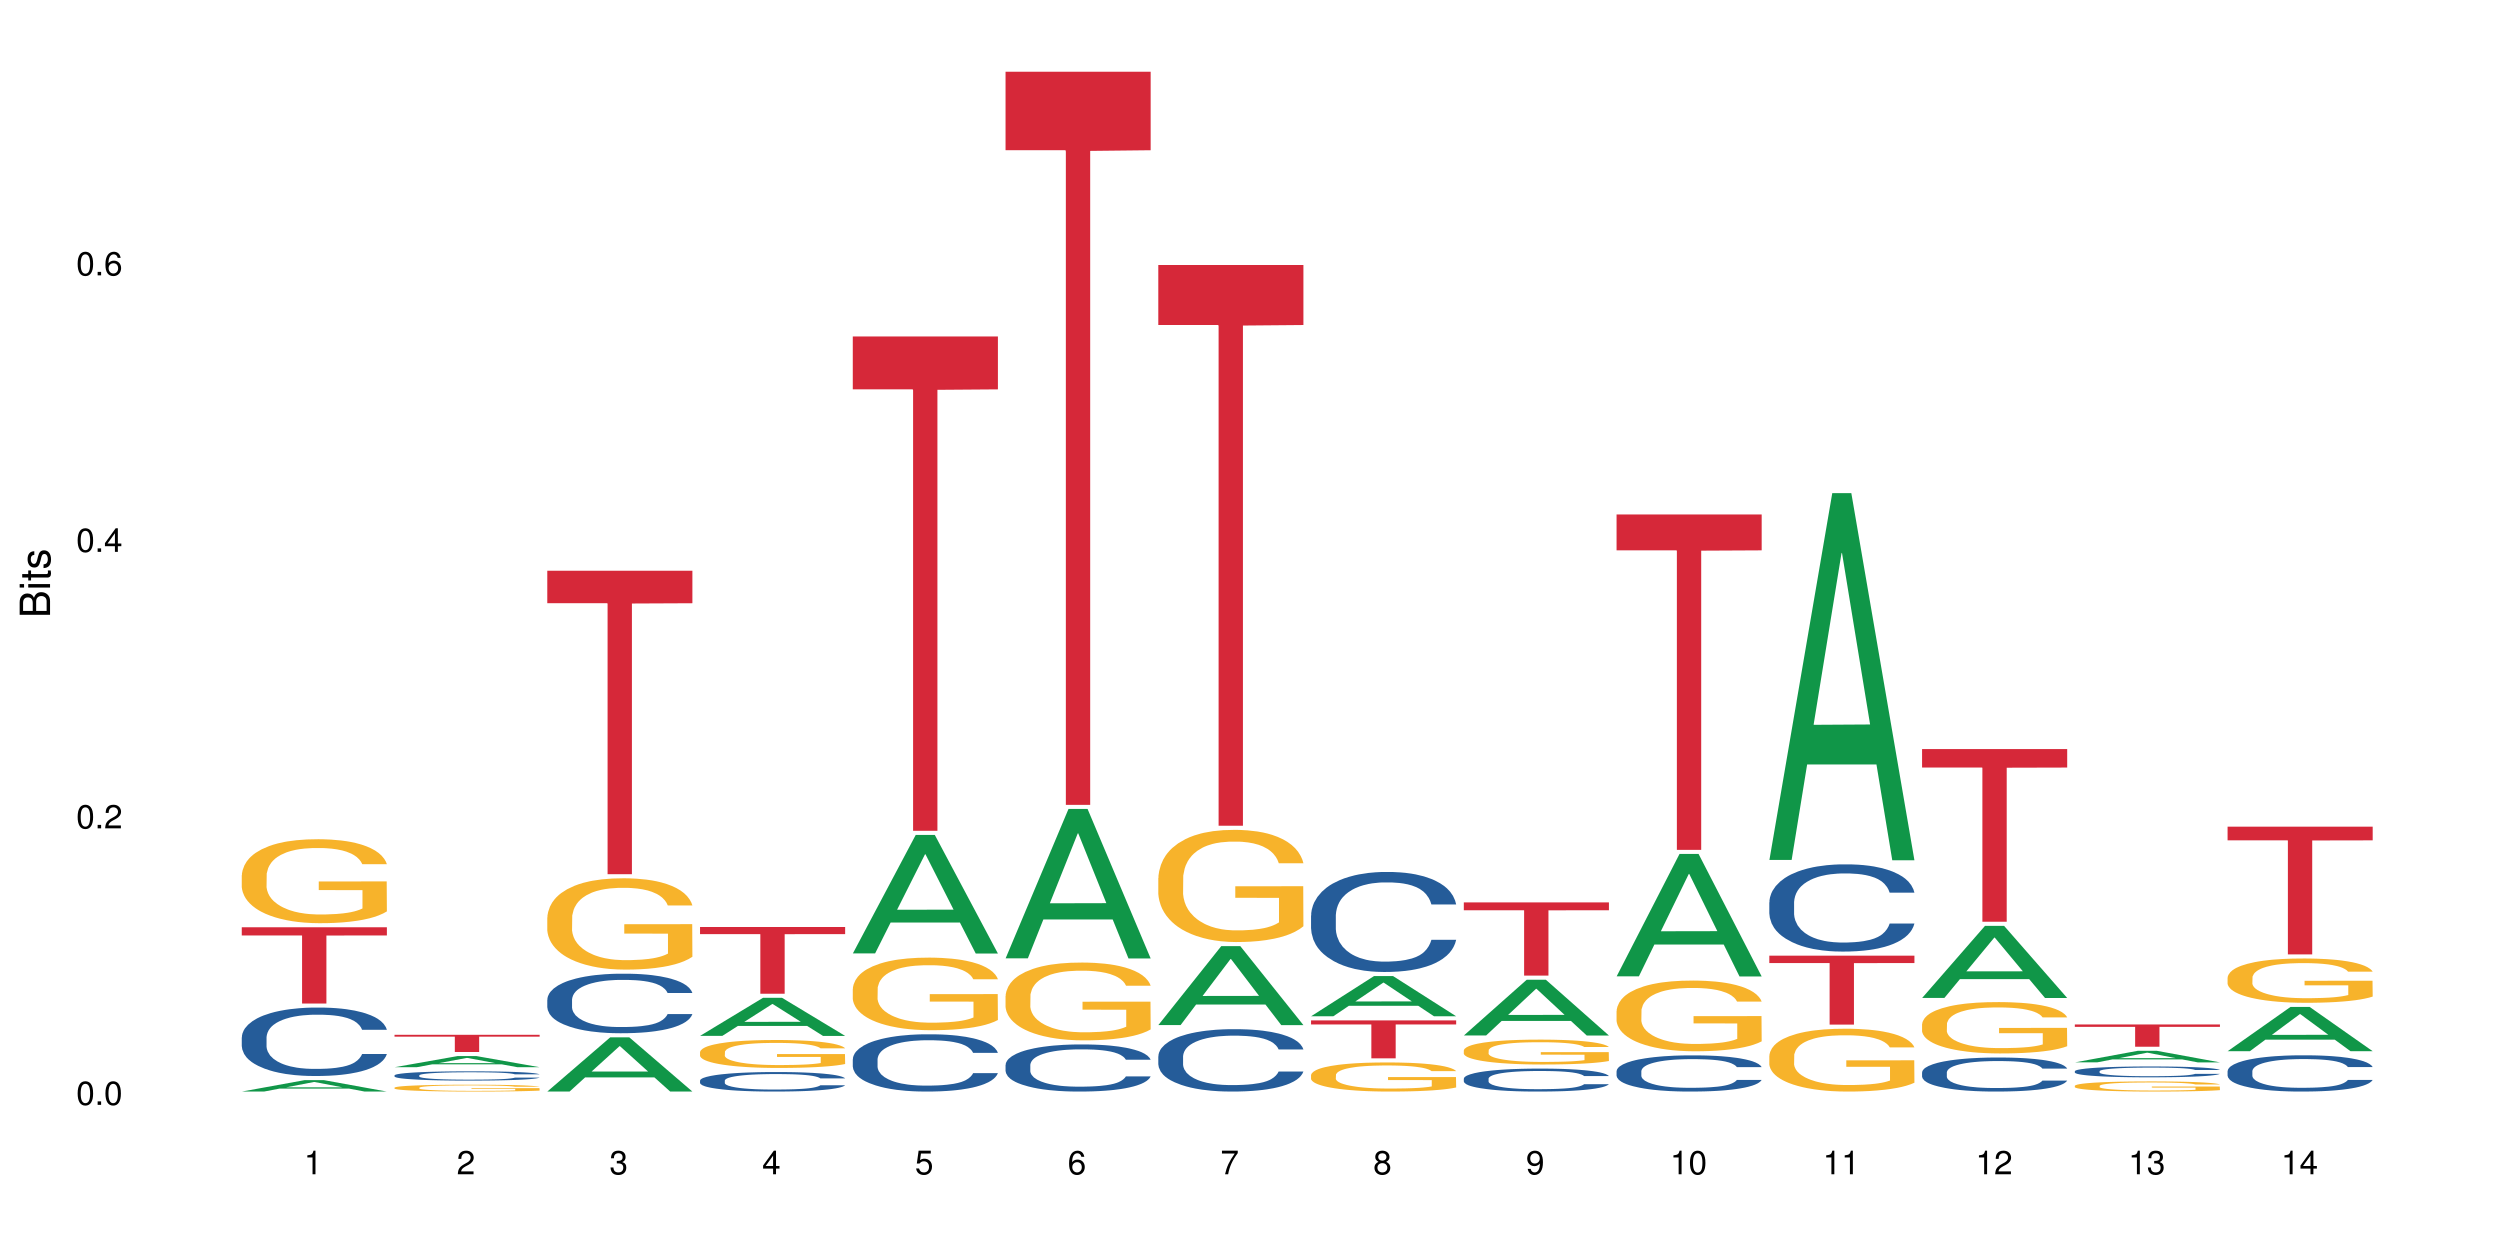 <?xml version="1.0" encoding="UTF-8"?>
<svg xmlns="http://www.w3.org/2000/svg" xmlns:xlink="http://www.w3.org/1999/xlink" width="720pt" height="360pt" viewBox="0 0 720 360" version="1.1">
<defs>
<g>
<symbol overflow="visible" id="glyph0-0">
<path style="stroke:none;" d=""/>
</symbol>
<symbol overflow="visible" id="glyph0-1">
<path style="stroke:none;" d="M 2.641 -6.797 C 2 -6.797 1.422 -6.531 1.078 -6.047 C 0.641 -5.453 0.406 -4.547 0.406 -3.297 C 0.406 -1 1.188 0.219 2.641 0.219 C 4.078 0.219 4.859 -1 4.859 -3.234 C 4.859 -4.562 4.656 -5.438 4.203 -6.047 C 3.844 -6.531 3.281 -6.797 2.641 -6.797 Z M 2.641 -6.047 C 3.547 -6.047 4 -5.125 4 -3.312 C 4 -1.375 3.562 -0.484 2.625 -0.484 C 1.734 -0.484 1.281 -1.422 1.281 -3.281 C 1.281 -5.141 1.734 -6.047 2.641 -6.047 Z M 2.641 -6.047 "/>
</symbol>
<symbol overflow="visible" id="glyph0-2">
<path style="stroke:none;" d="M 1.828 -1 L 0.828 -1 L 0.828 0 L 1.828 0 Z M 1.828 -1 "/>
</symbol>
<symbol overflow="visible" id="glyph0-3">
<path style="stroke:none;" d="M 4.859 -0.828 L 1.281 -0.828 C 1.359 -1.391 1.672 -1.75 2.5 -2.234 L 3.469 -2.75 C 4.406 -3.266 4.906 -3.969 4.906 -4.812 C 4.906 -5.375 4.672 -5.906 4.266 -6.266 C 3.859 -6.625 3.375 -6.797 2.719 -6.797 C 1.859 -6.797 1.219 -6.5 0.844 -5.922 C 0.609 -5.562 0.5 -5.125 0.484 -4.438 L 1.328 -4.438 C 1.359 -4.906 1.406 -5.188 1.531 -5.406 C 1.75 -5.812 2.188 -6.062 2.703 -6.062 C 3.469 -6.062 4.031 -5.516 4.031 -4.781 C 4.031 -4.25 3.719 -3.797 3.125 -3.438 L 2.234 -2.938 C 0.812 -2.141 0.406 -1.5 0.328 0 L 4.859 0 Z M 4.859 -0.828 "/>
</symbol>
<symbol overflow="visible" id="glyph0-4">
<path style="stroke:none;" d="M 3.141 -1.625 L 3.141 0 L 3.984 0 L 3.984 -1.625 L 4.984 -1.625 L 4.984 -2.391 L 3.984 -2.391 L 3.984 -6.797 L 3.359 -6.797 L 0.266 -2.516 L 0.266 -1.625 Z M 3.141 -2.391 L 1 -2.391 L 3.141 -5.359 Z M 3.141 -2.391 "/>
</symbol>
<symbol overflow="visible" id="glyph0-5">
<path style="stroke:none;" d="M 4.781 -5.031 C 4.609 -6.141 3.891 -6.797 2.844 -6.797 C 2.094 -6.797 1.422 -6.438 1.031 -5.828 C 0.609 -5.172 0.406 -4.344 0.406 -3.094 C 0.406 -1.953 0.578 -1.234 0.984 -0.625 C 1.359 -0.078 1.953 0.219 2.703 0.219 C 3.984 0.219 4.922 -0.734 4.922 -2.078 C 4.922 -3.344 4.062 -4.234 2.844 -4.234 C 2.172 -4.234 1.641 -3.969 1.281 -3.469 C 1.281 -5.125 1.828 -6.047 2.797 -6.047 C 3.391 -6.047 3.797 -5.672 3.938 -5.031 Z M 2.734 -3.484 C 3.547 -3.484 4.062 -2.922 4.062 -2 C 4.062 -1.156 3.484 -0.531 2.703 -0.531 C 1.922 -0.531 1.328 -1.188 1.328 -2.047 C 1.328 -2.891 1.906 -3.484 2.734 -3.484 Z M 2.734 -3.484 "/>
</symbol>
<symbol overflow="visible" id="glyph0-6">
<path style="stroke:none;" d="M 2.484 -4.844 L 2.484 0 L 3.328 0 L 3.328 -6.797 L 2.766 -6.797 C 2.469 -5.75 2.281 -5.609 0.984 -5.453 L 0.984 -4.844 Z M 2.484 -4.844 "/>
</symbol>
<symbol overflow="visible" id="glyph0-7">
<path style="stroke:none;" d="M 2.125 -3.125 L 2.578 -3.125 C 3.516 -3.125 3.984 -2.703 3.984 -1.891 C 3.984 -1.031 3.469 -0.531 2.578 -0.531 C 1.656 -0.531 1.203 -0.984 1.156 -1.969 L 0.312 -1.969 C 0.344 -1.422 0.438 -1.078 0.609 -0.766 C 0.953 -0.109 1.625 0.219 2.547 0.219 C 3.953 0.219 4.859 -0.609 4.859 -1.906 C 4.859 -2.766 4.516 -3.25 3.703 -3.516 C 4.344 -3.766 4.656 -4.25 4.656 -4.938 C 4.656 -6.109 3.875 -6.797 2.578 -6.797 C 1.203 -6.797 0.484 -6.047 0.453 -4.609 L 1.297 -4.609 C 1.312 -5.016 1.344 -5.25 1.453 -5.453 C 1.641 -5.828 2.062 -6.062 2.594 -6.062 C 3.344 -6.062 3.797 -5.625 3.797 -4.906 C 3.797 -4.422 3.609 -4.141 3.25 -3.984 C 3.016 -3.891 2.719 -3.844 2.125 -3.844 Z M 2.125 -3.125 "/>
</symbol>
<symbol overflow="visible" id="glyph0-8">
<path style="stroke:none;" d="M 4.562 -6.797 L 1.062 -6.797 L 0.547 -3.094 L 1.328 -3.094 C 1.719 -3.562 2.047 -3.734 2.578 -3.734 C 3.484 -3.734 4.062 -3.109 4.062 -2.094 C 4.062 -1.125 3.484 -0.531 2.578 -0.531 C 1.828 -0.531 1.375 -0.906 1.188 -1.672 L 0.328 -1.672 C 0.453 -1.109 0.547 -0.844 0.75 -0.594 C 1.125 -0.078 1.828 0.219 2.594 0.219 C 3.969 0.219 4.922 -0.781 4.922 -2.219 C 4.922 -3.562 4.031 -4.484 2.719 -4.484 C 2.25 -4.484 1.859 -4.359 1.469 -4.062 L 1.734 -5.969 L 4.562 -5.969 Z M 4.562 -6.797 "/>
</symbol>
<symbol overflow="visible" id="glyph0-9">
<path style="stroke:none;" d="M 4.984 -6.797 L 0.438 -6.797 L 0.438 -5.969 L 4.109 -5.969 C 2.5 -3.656 1.828 -2.234 1.328 0 L 2.219 0 C 2.594 -2.172 3.453 -4.047 4.984 -6.094 Z M 4.984 -6.797 "/>
</symbol>
<symbol overflow="visible" id="glyph0-10">
<path style="stroke:none;" d="M 3.75 -3.578 C 4.453 -4 4.688 -4.344 4.688 -4.984 C 4.688 -6.047 3.844 -6.797 2.641 -6.797 C 1.438 -6.797 0.594 -6.047 0.594 -4.984 C 0.594 -4.359 0.828 -4.016 1.516 -3.578 C 0.734 -3.203 0.359 -2.641 0.359 -1.891 C 0.359 -0.641 1.297 0.219 2.641 0.219 C 3.984 0.219 4.922 -0.641 4.922 -1.875 C 4.922 -2.641 4.531 -3.203 3.75 -3.578 Z M 2.641 -6.047 C 3.359 -6.047 3.812 -5.625 3.812 -4.969 C 3.812 -4.344 3.344 -3.922 2.641 -3.922 C 1.922 -3.922 1.453 -4.344 1.453 -4.984 C 1.453 -5.625 1.922 -6.047 2.641 -6.047 Z M 2.641 -3.203 C 3.484 -3.203 4.062 -2.672 4.062 -1.875 C 4.062 -1.062 3.484 -0.531 2.625 -0.531 C 1.797 -0.531 1.219 -1.078 1.219 -1.875 C 1.219 -2.672 1.797 -3.203 2.641 -3.203 Z M 2.641 -3.203 "/>
</symbol>
<symbol overflow="visible" id="glyph0-11">
<path style="stroke:none;" d="M 0.516 -1.547 C 0.672 -0.438 1.406 0.219 2.438 0.219 C 3.188 0.219 3.859 -0.141 4.266 -0.75 C 4.688 -1.406 4.891 -2.25 4.891 -3.484 C 4.891 -4.625 4.703 -5.359 4.312 -5.953 C 3.938 -6.5 3.344 -6.797 2.594 -6.797 C 1.297 -6.797 0.359 -5.844 0.359 -4.516 C 0.359 -3.25 1.234 -2.344 2.453 -2.344 C 3.094 -2.344 3.562 -2.578 4.016 -3.109 C 4 -1.453 3.469 -0.531 2.5 -0.531 C 1.906 -0.531 1.484 -0.906 1.359 -1.547 Z M 2.578 -6.062 C 3.375 -6.062 3.969 -5.406 3.969 -4.531 C 3.969 -3.688 3.375 -3.094 2.547 -3.094 C 1.734 -3.094 1.234 -3.672 1.234 -4.578 C 1.234 -5.438 1.797 -6.062 2.578 -6.062 Z M 2.578 -6.062 "/>
</symbol>
<symbol overflow="visible" id="glyph1-0">
<path style="stroke:none;" d=""/>
</symbol>
<symbol overflow="visible" id="glyph1-1">
<path style="stroke:none;" d="M 0 -0.953 L 0 -4.891 C 0 -5.719 -0.234 -6.344 -0.734 -6.797 C -1.188 -7.234 -1.812 -7.469 -2.5 -7.469 C -3.547 -7.469 -4.188 -7 -4.625 -5.875 C -4.984 -6.672 -5.641 -7.094 -6.531 -7.094 C -7.156 -7.094 -7.734 -6.859 -8.141 -6.391 C -8.562 -5.938 -8.75 -5.344 -8.75 -4.5 L -8.75 -0.953 Z M -4.984 -2.062 L -7.766 -2.062 L -7.766 -4.219 C -7.766 -4.844 -7.688 -5.203 -7.453 -5.5 C -7.219 -5.812 -6.859 -5.969 -6.375 -5.969 C -5.906 -5.969 -5.531 -5.812 -5.297 -5.5 C -5.062 -5.203 -4.984 -4.844 -4.984 -4.219 Z M -0.984 -2.062 L -4 -2.062 L -4 -4.781 C -4 -5.328 -3.859 -5.688 -3.578 -5.953 C -3.297 -6.219 -2.922 -6.359 -2.484 -6.359 C -2.062 -6.359 -1.688 -6.219 -1.406 -5.953 C -1.109 -5.688 -0.984 -5.328 -0.984 -4.781 Z M -0.984 -2.062 "/>
</symbol>
<symbol overflow="visible" id="glyph1-2">
<path style="stroke:none;" d="M -6.281 -1.797 L -6.281 -0.797 L 0 -0.797 L 0 -1.797 Z M -8.75 -1.797 L -8.75 -0.797 L -7.484 -0.797 L -7.484 -1.797 Z M -8.75 -1.797 "/>
</symbol>
<symbol overflow="visible" id="glyph1-3">
<path style="stroke:none;" d="M -6.281 -3.047 L -6.281 -2.016 L -8.016 -2.016 L -8.016 -1.016 L -6.281 -1.016 L -6.281 -0.172 L -5.469 -0.172 L -5.469 -1.016 L -0.719 -1.016 C -0.078 -1.016 0.281 -1.453 0.281 -2.234 C 0.281 -2.469 0.25 -2.719 0.188 -3.047 L -0.641 -3.047 C -0.609 -2.922 -0.594 -2.766 -0.594 -2.562 C -0.594 -2.141 -0.719 -2.016 -1.156 -2.016 L -5.469 -2.016 L -5.469 -3.047 Z M -6.281 -3.047 "/>
</symbol>
<symbol overflow="visible" id="glyph1-4">
<path style="stroke:none;" d="M -4.531 -5.25 C -5.766 -5.25 -6.469 -4.422 -6.469 -2.969 C -6.469 -1.516 -5.719 -0.562 -4.547 -0.562 C -3.562 -0.562 -3.094 -1.062 -2.734 -2.562 L -2.516 -3.484 C -2.344 -4.188 -2.094 -4.469 -1.625 -4.469 C -1.047 -4.469 -0.641 -3.875 -0.641 -3 C -0.641 -2.453 -0.797 -2 -1.062 -1.75 C -1.25 -1.594 -1.422 -1.531 -1.875 -1.469 L -1.875 -0.406 C -0.422 -0.453 0.281 -1.266 0.281 -2.922 C 0.281 -4.5 -0.5 -5.516 -1.719 -5.516 C -2.656 -5.516 -3.172 -4.984 -3.469 -3.734 L -3.703 -2.766 C -3.891 -1.953 -4.156 -1.609 -4.594 -1.609 C -5.172 -1.609 -5.547 -2.125 -5.547 -2.938 C -5.547 -3.75 -5.203 -4.172 -4.531 -4.203 Z M -4.531 -5.25 "/>
</symbol>
</g>
</defs>
<g id="surface55304">
<rect x="0" y="0" width="720" height="360" style="fill:rgb(100%,100%,100%);fill-opacity:1;stroke:none;"/>
<path style=" stroke:none;fill-rule:nonzero;fill:rgb(6.275%,58.824%,28.235%);fill-opacity:1;" d="M 69.629 314.367 L 69.676 314.363 L 87.758 311.074 L 93.25 311.074 L 111.422 314.371 L 105.039 314.371 L 100.484 313.512 L 80.523 313.512 L 76.059 314.367 L 69.629 314.367 L 82.445 313.152 L 98.652 313.152 L 90.57 311.613 L 90.48 311.609 L 90.391 311.617 L 82.398 313.152 L 82.445 313.152 Z M 69.629 314.367 "/>
<path style=" stroke:none;fill-rule:nonzero;fill:rgb(14.51%,36.078%,60%);fill-opacity:1;" d="M 69.629 298.762 L 69.68 298.742 L 69.68 298.312 L 69.832 297.625 L 70.191 296.762 L 70.547 296.168 L 71.465 295.105 L 72.738 294.078 L 74.062 293.285 L 75.031 292.816 L 75.898 292.457 L 77.887 291.789 L 79.16 291.445 L 80.535 291.141 L 82.219 290.836 L 83.441 290.656 L 86.195 290.367 L 88.234 290.238 L 89.812 290.188 L 93.227 290.188 L 95.266 290.258 L 96.746 290.348 L 98.375 290.492 L 99.75 290.656 L 102.148 291.051 L 104.289 291.555 L 105.258 291.844 L 106.785 292.402 L 107.957 292.941 L 108.773 293.41 L 109.691 294.078 L 110.504 294.887 L 111.117 295.809 L 111.422 296.582 L 104.289 296.582 L 103.93 295.859 L 103.523 295.301 L 102.758 294.562 L 101.992 294.043 L 100.922 293.52 L 99.957 293.176 L 98.629 292.836 L 97.457 292.617 L 96.234 292.457 L 95.062 292.348 L 92.82 292.238 L 90.219 292.238 L 89.254 292.277 L 87.266 292.422 L 86.195 292.547 L 84.664 292.797 L 83.594 293.031 L 82.32 293.395 L 81.453 293.699 L 80.383 294.168 L 79.617 294.582 L 78.754 295.176 L 78.242 295.625 L 77.785 296.133 L 77.375 296.727 L 77.07 297.355 L 76.867 298.023 L 76.766 298.672 L 76.766 301.465 L 76.867 302.113 L 77.121 302.867 L 77.785 303.969 L 78.754 304.922 L 79.875 305.68 L 80.945 306.219 L 81.555 306.473 L 82.371 306.762 L 83.645 307.121 L 85.48 307.48 L 86.551 307.625 L 88.184 307.77 L 89.863 307.84 L 92.105 307.84 L 94.094 307.77 L 95.418 307.68 L 96.797 307.535 L 98.68 307.227 L 99.852 306.941 L 100.871 306.598 L 101.637 306.254 L 102.148 305.969 L 102.91 305.41 L 103.523 304.797 L 103.98 304.164 L 104.289 303.555 L 111.422 303.555 L 111.117 304.273 L 110.66 304.977 L 110.199 305.5 L 109.484 306.129 L 108.672 306.688 L 107.5 307.32 L 106.531 307.734 L 105.258 308.184 L 104.082 308.527 L 102.809 308.832 L 100.922 309.191 L 99.699 309.371 L 98.375 309.535 L 96.797 309.68 L 94.809 309.805 L 92.668 309.875 L 90.68 309.895 L 88.539 309.859 L 86.957 309.785 L 84.867 309.625 L 82.27 309.301 L 80.383 308.957 L 78.906 308.617 L 77.633 308.254 L 76.203 307.77 L 74.371 306.977 L 73.25 306.363 L 72.484 305.859 L 71.617 305.156 L 71.004 304.527 L 70.293 303.516 L 69.781 302.238 L 69.629 301.246 Z M 69.629 298.762 "/>
<path style=" stroke:none;fill-rule:nonzero;fill:rgb(96.863%,70.196%,16.863%);fill-opacity:1;" d="M 69.629 252.055 L 69.68 252.031 L 69.68 251.59 L 69.883 250.598 L 70.395 249.227 L 71.055 248.102 L 71.77 247.219 L 72.23 246.754 L 72.992 246.09 L 73.656 245.605 L 75.336 244.613 L 77.477 243.684 L 78.652 243.285 L 79.977 242.91 L 81.863 242.492 L 82.727 242.336 L 85.379 241.984 L 88.387 241.762 L 91.699 241.695 L 93.227 241.719 L 95.316 241.805 L 98.172 242.051 L 99.801 242.27 L 101.078 242.492 L 102.402 242.777 L 104.031 243.219 L 105.562 243.75 L 106.785 244.281 L 108.008 244.941 L 109.027 245.648 L 109.895 246.422 L 110.66 247.352 L 111.117 248.125 L 111.422 248.895 L 104.34 248.895 L 103.93 248.125 L 103.473 247.527 L 102.707 246.797 L 101.941 246.27 L 101.18 245.848 L 99.75 245.273 L 98.527 244.922 L 97 244.613 L 95.52 244.414 L 93.84 244.281 L 92.82 244.234 L 90.117 244.234 L 87.672 244.391 L 86.246 244.566 L 85.227 244.742 L 83.797 245.074 L 82.934 245.34 L 82.422 245.516 L 80.895 246.203 L 79.875 246.82 L 79.312 247.238 L 78.602 247.902 L 78.09 248.5 L 77.531 249.383 L 77.223 250.043 L 76.816 251.547 L 76.766 255.523 L 76.918 256.363 L 77.223 257.266 L 77.633 258.062 L 78.242 258.902 L 78.855 259.543 L 79.926 260.402 L 80.844 260.977 L 81.555 261.352 L 82.934 261.949 L 83.492 262.148 L 84.816 262.547 L 86.195 262.855 L 87.875 263.121 L 89.148 263.254 L 91.188 263.363 L 93.789 263.363 L 96.848 263.23 L 98.781 263.055 L 100.109 262.875 L 100.977 262.723 L 102.047 262.48 L 102.809 262.258 L 103.523 262.016 L 104.391 261.641 L 104.391 256.363 L 91.801 256.34 L 91.801 253.867 L 111.371 253.844 L 111.422 262.48 L 110.352 263.074 L 109.027 263.648 L 107.754 264.09 L 106.43 264.469 L 104.543 264.887 L 103.012 265.152 L 100.668 265.461 L 98.527 265.66 L 96.285 265.793 L 94.297 265.859 L 91.953 265.879 L 89.863 265.836 L 87.621 265.703 L 85.836 265.527 L 84.207 265.305 L 82.574 265.02 L 80.535 264.555 L 79.211 264.18 L 77.836 263.715 L 76.461 263.164 L 75.234 262.566 L 74.422 262.105 L 73.605 261.574 L 72.738 260.91 L 71.922 260.16 L 71.312 259.477 L 70.75 258.703 L 70.344 257.973 L 69.934 256.98 L 69.73 256.184 L 69.629 255.5 Z M 69.629 252.055 "/>
<path style=" stroke:none;fill-rule:nonzero;fill:rgb(83.922%,15.686%,22.353%);fill-opacity:1;" d="M 69.629 267.059 L 111.422 267.059 L 111.422 269.41 L 94.004 269.43 L 94.004 289.008 L 86.996 289.008 L 86.996 269.449 L 86.895 269.41 L 69.629 269.41 Z M 69.629 267.059 "/>
<path style=" stroke:none;fill-rule:nonzero;fill:rgb(6.275%,58.824%,28.235%);fill-opacity:1;" d="M 113.621 307.355 L 113.668 307.355 L 131.75 304.156 L 137.242 304.156 L 155.418 307.359 L 149.031 307.359 L 144.477 306.523 L 124.52 306.523 L 120.051 307.355 L 113.621 307.355 L 126.438 306.18 L 142.645 306.176 L 134.562 304.68 L 134.477 304.68 L 134.387 304.688 L 126.395 306.176 L 126.438 306.18 Z M 113.621 307.355 "/>
<path style=" stroke:none;fill-rule:nonzero;fill:rgb(14.51%,36.078%,60%);fill-opacity:1;" d="M 113.621 309.703 L 113.672 309.703 L 113.672 309.645 L 113.828 309.551 L 114.184 309.434 L 114.539 309.352 L 115.457 309.207 L 116.73 309.066 L 118.059 308.961 L 119.023 308.898 L 119.891 308.848 L 121.879 308.758 L 123.152 308.711 L 124.531 308.668 L 126.211 308.629 L 127.434 308.602 L 130.188 308.562 L 132.227 308.547 L 133.805 308.539 L 137.223 308.539 L 139.258 308.551 L 140.738 308.562 L 142.367 308.582 L 143.746 308.602 L 146.141 308.656 L 148.281 308.727 L 149.25 308.766 L 150.777 308.84 L 151.949 308.914 L 152.766 308.977 L 153.684 309.066 L 154.5 309.18 L 155.109 309.305 L 155.418 309.406 L 148.281 309.406 L 147.926 309.309 L 147.516 309.234 L 146.75 309.133 L 145.988 309.062 L 144.918 308.992 L 143.949 308.945 L 142.625 308.898 L 141.453 308.871 L 140.227 308.848 L 139.055 308.832 L 136.812 308.82 L 134.215 308.82 L 133.246 308.824 L 131.258 308.844 L 130.188 308.859 L 128.66 308.895 L 127.59 308.926 L 126.312 308.977 L 125.449 309.016 L 124.379 309.082 L 123.613 309.137 L 122.746 309.219 L 122.234 309.277 L 121.777 309.348 L 121.371 309.426 L 121.062 309.512 L 120.859 309.605 L 120.758 309.691 L 120.758 310.07 L 120.859 310.16 L 121.113 310.262 L 121.777 310.41 L 122.746 310.539 L 123.867 310.645 L 124.938 310.719 L 125.551 310.75 L 126.363 310.789 L 127.641 310.84 L 129.473 310.887 L 130.543 310.906 L 132.176 310.926 L 133.855 310.938 L 136.098 310.938 L 138.086 310.926 L 139.414 310.914 L 140.789 310.895 L 142.676 310.855 L 143.848 310.816 L 144.867 310.77 L 145.629 310.723 L 146.141 310.684 L 146.906 310.605 L 147.516 310.523 L 147.977 310.438 L 148.281 310.355 L 155.418 310.355 L 155.109 310.453 L 154.652 310.547 L 154.191 310.617 L 153.48 310.703 L 152.664 310.781 L 151.492 310.867 L 150.523 310.922 L 149.25 310.984 L 148.078 311.031 L 146.805 311.07 L 144.918 311.121 L 143.695 311.145 L 142.367 311.168 L 140.789 311.188 L 138.801 311.203 L 136.66 311.215 L 134.672 311.215 L 132.531 311.211 L 130.953 311.203 L 128.863 311.18 L 126.262 311.137 L 124.379 311.09 L 122.898 311.043 L 121.625 310.992 L 120.199 310.926 L 118.363 310.82 L 117.242 310.738 L 116.477 310.668 L 115.609 310.574 L 115 310.488 L 114.285 310.352 L 113.777 310.176 L 113.621 310.043 Z M 113.621 309.703 "/>
<path style=" stroke:none;fill-rule:nonzero;fill:rgb(96.863%,70.196%,16.863%);fill-opacity:1;" d="M 113.621 313.242 L 113.672 313.238 L 113.672 313.203 L 113.879 313.121 L 114.387 313.012 L 115.051 312.918 L 115.762 312.848 L 116.223 312.809 L 116.988 312.754 L 117.648 312.715 L 119.332 312.633 L 121.473 312.559 L 122.645 312.523 L 123.969 312.496 L 125.855 312.461 L 126.723 312.449 L 129.371 312.418 L 132.379 312.402 L 135.691 312.395 L 137.223 312.398 L 139.312 312.406 L 142.164 312.426 L 143.797 312.441 L 145.07 312.461 L 146.395 312.484 L 148.027 312.52 L 149.555 312.562 L 150.777 312.605 L 152 312.66 L 153.02 312.719 L 153.887 312.781 L 154.652 312.855 L 155.109 312.922 L 155.418 312.984 L 148.332 312.984 L 147.926 312.922 L 147.465 312.871 L 146.699 312.812 L 145.938 312.77 L 145.172 312.734 L 143.746 312.688 L 142.523 312.66 L 140.992 312.633 L 139.516 312.617 L 137.832 312.605 L 136.812 312.602 L 134.113 312.602 L 131.664 312.617 L 130.238 312.629 L 129.219 312.645 L 127.793 312.672 L 126.926 312.691 L 126.414 312.707 L 124.887 312.762 L 123.867 312.812 L 123.305 312.848 L 122.594 312.902 L 122.082 312.949 L 121.523 313.023 L 121.219 313.078 L 120.809 313.199 L 120.758 313.523 L 120.91 313.594 L 121.219 313.668 L 121.625 313.73 L 122.234 313.801 L 122.848 313.852 L 123.918 313.922 L 124.836 313.969 L 125.551 314 L 126.926 314.051 L 127.484 314.066 L 128.812 314.098 L 130.188 314.125 L 131.871 314.145 L 133.145 314.156 L 135.184 314.164 L 137.781 314.164 L 140.84 314.152 L 142.777 314.141 L 144.102 314.125 L 144.969 314.113 L 146.039 314.094 L 146.805 314.074 L 147.516 314.055 L 148.383 314.023 L 148.383 313.594 L 135.793 313.59 L 135.793 313.391 L 155.367 313.387 L 155.418 314.094 L 154.348 314.141 L 153.02 314.188 L 151.746 314.223 L 150.422 314.254 L 148.535 314.289 L 147.008 314.312 L 144.664 314.336 L 142.523 314.352 L 140.277 314.363 L 138.293 314.367 L 135.945 314.371 L 133.855 314.367 L 131.613 314.355 L 129.832 314.34 L 128.199 314.324 L 126.57 314.301 L 124.531 314.262 L 123.203 314.23 L 121.828 314.195 L 120.453 314.148 L 119.23 314.102 L 118.414 314.062 L 117.598 314.02 L 116.73 313.965 L 115.918 313.902 L 115.305 313.848 L 114.742 313.785 L 114.336 313.727 L 113.93 313.645 L 113.727 313.578 L 113.621 313.523 Z M 113.621 313.242 "/>
<path style=" stroke:none;fill-rule:nonzero;fill:rgb(83.922%,15.686%,22.353%);fill-opacity:1;" d="M 113.621 298.023 L 155.418 298.023 L 155.418 298.555 L 138 298.559 L 138 302.977 L 130.988 302.977 L 130.988 298.562 L 130.887 298.555 L 113.621 298.555 Z M 113.621 298.023 "/>
<path style=" stroke:none;fill-rule:nonzero;fill:rgb(6.275%,58.824%,28.235%);fill-opacity:1;" d="M 157.617 314.355 L 157.66 314.34 L 175.746 298.754 L 181.238 298.754 L 199.41 314.371 L 193.023 314.371 L 188.469 310.293 L 168.512 310.293 L 164.047 314.355 L 157.617 314.355 L 170.43 308.609 L 186.641 308.594 L 178.559 301.305 L 178.469 301.289 L 178.379 301.332 L 170.387 308.594 L 170.43 308.609 Z M 157.617 314.355 "/>
<path style=" stroke:none;fill-rule:nonzero;fill:rgb(14.51%,36.078%,60%);fill-opacity:1;" d="M 157.617 287.887 L 157.668 287.871 L 157.668 287.496 L 157.82 286.902 L 158.176 286.148 L 158.535 285.633 L 159.449 284.707 L 160.727 283.812 L 162.051 283.125 L 163.02 282.715 L 163.887 282.402 L 165.871 281.824 L 167.148 281.527 L 168.523 281.258 L 170.207 280.992 L 171.43 280.836 L 174.18 280.586 L 176.219 280.477 L 177.801 280.43 L 181.215 280.43 L 183.254 280.492 L 184.73 280.57 L 186.363 280.695 L 187.738 280.836 L 190.133 281.18 L 192.273 281.621 L 193.242 281.871 L 194.773 282.355 L 195.945 282.828 L 196.758 283.234 L 197.676 283.812 L 198.492 284.52 L 199.105 285.316 L 199.41 285.992 L 192.273 285.992 L 191.918 285.363 L 191.512 284.879 L 190.746 284.238 L 189.98 283.781 L 188.91 283.328 L 187.941 283.031 L 186.617 282.73 L 185.445 282.543 L 184.223 282.402 L 183.051 282.309 L 180.805 282.215 L 178.207 282.215 L 177.238 282.246 L 175.25 282.371 L 174.18 282.48 L 172.652 282.699 L 171.582 282.906 L 170.309 283.219 L 169.441 283.484 L 168.371 283.891 L 167.605 284.254 L 166.738 284.77 L 166.23 285.16 L 165.77 285.602 L 165.363 286.117 L 165.059 286.664 L 164.855 287.246 L 164.75 287.809 L 164.75 290.238 L 164.855 290.805 L 165.109 291.461 L 165.77 292.418 L 166.738 293.246 L 167.859 293.906 L 168.93 294.375 L 169.543 294.598 L 170.359 294.848 L 171.633 295.16 L 173.469 295.473 L 174.539 295.598 L 176.168 295.723 L 177.852 295.785 L 180.094 295.785 L 182.082 295.723 L 183.406 295.645 L 184.781 295.52 L 186.668 295.254 L 187.84 295.004 L 188.859 294.707 L 189.625 294.406 L 190.133 294.156 L 190.898 293.672 L 191.512 293.137 L 191.969 292.59 L 192.273 292.059 L 199.41 292.059 L 199.105 292.684 L 198.645 293.297 L 198.188 293.75 L 197.473 294.297 L 196.656 294.785 L 195.484 295.332 L 194.516 295.691 L 193.242 296.086 L 192.07 296.383 L 190.797 296.648 L 188.91 296.961 L 187.688 297.117 L 186.363 297.262 L 184.781 297.387 L 182.793 297.496 L 180.652 297.559 L 178.664 297.574 L 176.523 297.543 L 174.945 297.48 L 172.855 297.34 L 170.258 297.055 L 168.371 296.758 L 166.891 296.461 L 165.617 296.148 L 164.191 295.723 L 162.355 295.035 L 161.234 294.5 L 160.469 294.062 L 159.605 293.453 L 158.992 292.902 L 158.277 292.027 L 157.77 290.914 L 157.617 290.051 Z M 157.617 287.887 "/>
<path style=" stroke:none;fill-rule:nonzero;fill:rgb(96.863%,70.196%,16.863%);fill-opacity:1;" d="M 157.617 264.211 L 157.668 264.188 L 157.668 263.707 L 157.871 262.625 L 158.379 261.133 L 159.043 259.91 L 159.758 258.949 L 160.215 258.445 L 160.98 257.723 L 161.641 257.195 L 163.324 256.113 L 165.465 255.105 L 166.637 254.672 L 167.961 254.262 L 169.848 253.809 L 170.715 253.641 L 173.363 253.254 L 176.371 253.016 L 179.684 252.941 L 181.215 252.965 L 183.305 253.062 L 186.156 253.328 L 187.789 253.566 L 189.062 253.809 L 190.387 254.121 L 192.02 254.602 L 193.547 255.176 L 194.773 255.754 L 195.996 256.473 L 197.016 257.242 L 197.879 258.082 L 198.645 259.094 L 199.105 259.934 L 199.41 260.773 L 192.324 260.773 L 191.918 259.934 L 191.457 259.285 L 190.695 258.492 L 189.93 257.914 L 189.164 257.457 L 187.738 256.836 L 186.516 256.449 L 184.984 256.113 L 183.508 255.898 L 181.824 255.754 L 180.805 255.703 L 178.105 255.703 L 175.66 255.875 L 174.23 256.066 L 173.211 256.258 L 171.785 256.617 L 170.918 256.906 L 170.41 257.098 L 168.879 257.844 L 167.859 258.516 L 167.301 258.973 L 166.586 259.691 L 166.078 260.344 L 165.516 261.305 L 165.211 262.023 L 164.801 263.656 L 164.75 267.98 L 164.906 268.895 L 165.211 269.879 L 165.617 270.746 L 166.23 271.656 L 166.84 272.355 L 167.91 273.293 L 168.828 273.914 L 169.543 274.324 L 170.918 274.973 L 171.48 275.188 L 172.805 275.621 L 174.18 275.957 L 175.863 276.246 L 177.137 276.391 L 179.176 276.512 L 181.773 276.512 L 184.832 276.367 L 186.77 276.176 L 188.094 275.98 L 188.961 275.812 L 190.031 275.551 L 190.797 275.309 L 191.512 275.043 L 192.375 274.637 L 192.375 268.895 L 179.789 268.871 L 179.789 266.18 L 199.359 266.156 L 199.41 275.551 L 198.34 276.199 L 197.016 276.824 L 195.738 277.305 L 194.414 277.711 L 192.527 278.168 L 191 278.457 L 188.656 278.793 L 186.516 279.008 L 184.273 279.152 L 182.285 279.227 L 179.941 279.25 L 177.852 279.199 L 175.609 279.059 L 173.824 278.863 L 172.191 278.625 L 170.562 278.312 L 168.523 277.809 L 167.199 277.398 L 165.82 276.895 L 164.445 276.293 L 163.223 275.645 L 162.406 275.141 L 161.59 274.562 L 160.727 273.844 L 159.91 273.027 L 159.297 272.281 L 158.738 271.441 L 158.328 270.648 L 157.922 269.566 L 157.719 268.703 L 157.617 267.957 Z M 157.617 264.211 "/>
<path style=" stroke:none;fill-rule:nonzero;fill:rgb(83.922%,15.686%,22.353%);fill-opacity:1;" d="M 157.617 164.375 L 199.41 164.375 L 199.41 173.73 L 181.992 173.812 L 181.992 251.762 L 174.984 251.762 L 174.984 173.895 L 174.883 173.73 L 157.617 173.73 Z M 157.617 164.375 "/>
<path style=" stroke:none;fill-rule:nonzero;fill:rgb(6.275%,58.824%,28.235%);fill-opacity:1;" d="M 201.609 298.328 L 201.652 298.316 L 219.738 287.371 L 225.23 287.371 L 243.402 298.34 L 237.02 298.34 L 232.465 295.477 L 212.504 295.477 L 208.039 298.328 L 201.609 298.328 L 214.426 294.293 L 230.633 294.281 L 222.551 289.164 L 222.461 289.152 L 222.371 289.184 L 214.379 294.281 L 214.426 294.293 Z M 201.609 298.328 "/>
<path style=" stroke:none;fill-rule:nonzero;fill:rgb(14.51%,36.078%,60%);fill-opacity:1;" d="M 201.609 311.195 L 201.66 311.191 L 201.66 311.066 L 201.812 310.871 L 202.172 310.625 L 202.527 310.453 L 203.445 310.152 L 204.719 309.859 L 206.043 309.633 L 207.012 309.5 L 207.879 309.395 L 209.867 309.207 L 211.141 309.109 L 212.516 309.02 L 214.199 308.934 L 215.422 308.883 L 218.176 308.801 L 220.211 308.766 L 221.793 308.75 L 225.207 308.75 L 227.246 308.77 L 228.723 308.793 L 230.355 308.836 L 231.73 308.883 L 234.129 308.996 L 236.27 309.141 L 237.234 309.223 L 238.766 309.379 L 239.938 309.535 L 240.754 309.668 L 241.672 309.859 L 242.484 310.09 L 243.098 310.352 L 243.402 310.574 L 236.27 310.574 L 235.91 310.367 L 235.504 310.207 L 234.738 309.996 L 233.973 309.848 L 232.902 309.699 L 231.934 309.602 L 230.609 309.504 L 229.438 309.441 L 228.215 309.395 L 227.043 309.367 L 224.801 309.336 L 222.199 309.336 L 221.23 309.344 L 219.246 309.387 L 218.176 309.422 L 216.645 309.492 L 215.574 309.562 L 214.301 309.664 L 213.434 309.75 L 212.363 309.883 L 211.598 310.004 L 210.734 310.172 L 210.223 310.301 L 209.766 310.445 L 209.355 310.613 L 209.051 310.793 L 208.848 310.984 L 208.746 311.168 L 208.746 311.965 L 208.848 312.152 L 209.102 312.367 L 209.766 312.68 L 210.734 312.953 L 211.855 313.168 L 212.926 313.324 L 213.535 313.395 L 214.352 313.477 L 215.625 313.578 L 217.461 313.684 L 218.531 313.723 L 220.16 313.766 L 221.844 313.785 L 224.086 313.785 L 226.074 313.766 L 227.398 313.738 L 228.777 313.699 L 230.66 313.609 L 231.832 313.527 L 232.852 313.43 L 233.617 313.332 L 234.129 313.25 L 234.891 313.09 L 235.504 312.918 L 235.961 312.738 L 236.27 312.562 L 243.402 312.562 L 243.098 312.766 L 242.641 312.969 L 242.18 313.117 L 241.465 313.297 L 240.652 313.457 L 239.48 313.637 L 238.512 313.754 L 237.234 313.883 L 236.062 313.98 L 234.789 314.066 L 232.902 314.172 L 231.68 314.223 L 230.355 314.27 L 228.777 314.309 L 226.789 314.344 L 224.648 314.367 L 222.66 314.371 L 220.52 314.359 L 218.938 314.34 L 216.848 314.293 L 214.25 314.199 L 212.363 314.102 L 210.887 314.004 L 209.613 313.902 L 208.184 313.766 L 206.348 313.539 L 205.227 313.363 L 204.465 313.219 L 203.598 313.02 L 202.984 312.84 L 202.273 312.551 L 201.762 312.188 L 201.609 311.902 Z M 201.609 311.195 "/>
<path style=" stroke:none;fill-rule:nonzero;fill:rgb(96.863%,70.196%,16.863%);fill-opacity:1;" d="M 201.609 302.965 L 201.66 302.957 L 201.66 302.812 L 201.863 302.48 L 202.375 302.023 L 203.035 301.648 L 203.75 301.355 L 204.207 301.203 L 204.973 300.98 L 205.637 300.82 L 207.316 300.488 L 209.457 300.18 L 210.629 300.047 L 211.957 299.922 L 213.844 299.781 L 214.707 299.73 L 217.359 299.613 L 220.367 299.539 L 223.68 299.52 L 225.207 299.523 L 227.297 299.555 L 230.152 299.637 L 231.781 299.711 L 233.059 299.781 L 234.383 299.879 L 236.012 300.023 L 237.543 300.203 L 238.766 300.379 L 239.988 300.598 L 241.008 300.836 L 241.875 301.09 L 242.641 301.398 L 243.098 301.656 L 243.402 301.914 L 236.32 301.914 L 235.91 301.656 L 235.453 301.461 L 234.688 301.215 L 233.922 301.039 L 233.16 300.898 L 231.73 300.711 L 230.508 300.59 L 228.98 300.488 L 227.5 300.422 L 225.82 300.379 L 224.801 300.363 L 222.098 300.363 L 219.652 300.414 L 218.227 300.473 L 217.207 300.531 L 215.777 300.645 L 214.914 300.73 L 214.402 300.789 L 212.875 301.02 L 211.855 301.223 L 211.293 301.363 L 210.578 301.586 L 210.07 301.781 L 209.508 302.078 L 209.203 302.297 L 208.797 302.797 L 208.746 304.121 L 208.898 304.398 L 209.203 304.703 L 209.613 304.965 L 210.223 305.246 L 210.836 305.457 L 211.906 305.746 L 212.824 305.938 L 213.535 306.062 L 214.914 306.262 L 215.473 306.328 L 216.797 306.457 L 218.176 306.562 L 219.855 306.648 L 221.129 306.695 L 223.168 306.73 L 225.77 306.73 L 228.828 306.688 L 230.762 306.629 L 232.09 306.57 L 232.953 306.52 L 234.023 306.438 L 234.789 306.363 L 235.504 306.281 L 236.371 306.156 L 236.371 304.398 L 223.781 304.395 L 223.781 303.57 L 243.352 303.562 L 243.402 306.438 L 242.332 306.637 L 241.008 306.828 L 239.734 306.973 L 238.41 307.098 L 236.523 307.238 L 234.992 307.328 L 232.648 307.43 L 230.508 307.496 L 228.266 307.539 L 226.277 307.562 L 223.934 307.57 L 221.844 307.555 L 219.602 307.512 L 217.816 307.453 L 216.188 307.379 L 214.555 307.281 L 212.516 307.129 L 211.191 307.004 L 209.816 306.848 L 208.438 306.664 L 207.215 306.465 L 206.402 306.312 L 205.586 306.137 L 204.719 305.914 L 203.902 305.664 L 203.293 305.438 L 202.73 305.18 L 202.324 304.938 L 201.914 304.605 L 201.711 304.34 L 201.609 304.113 Z M 201.609 302.965 "/>
<path style=" stroke:none;fill-rule:nonzero;fill:rgb(83.922%,15.686%,22.353%);fill-opacity:1;" d="M 201.609 266.969 L 243.402 266.969 L 243.402 269.027 L 225.984 269.043 L 225.984 286.191 L 218.977 286.191 L 218.977 269.062 L 218.875 269.027 L 201.609 269.027 Z M 201.609 266.969 "/>
<path style=" stroke:none;fill-rule:nonzero;fill:rgb(6.275%,58.824%,28.235%);fill-opacity:1;" d="M 245.602 274.582 L 245.648 274.551 L 263.73 240.457 L 269.223 240.457 L 287.398 274.613 L 281.012 274.613 L 276.457 265.699 L 256.496 265.699 L 252.031 274.582 L 245.602 274.582 L 258.418 262.012 L 274.625 261.977 L 266.543 246.039 L 266.457 246.004 L 266.367 246.102 L 258.375 261.977 L 258.418 262.012 Z M 245.602 274.582 "/>
<path style=" stroke:none;fill-rule:nonzero;fill:rgb(14.51%,36.078%,60%);fill-opacity:1;" d="M 245.602 305.055 L 245.652 305.039 L 245.652 304.68 L 245.809 304.105 L 246.164 303.383 L 246.52 302.887 L 247.438 301.996 L 248.711 301.137 L 250.035 300.473 L 251.004 300.082 L 251.871 299.781 L 253.859 299.223 L 255.133 298.938 L 256.512 298.68 L 258.191 298.422 L 259.414 298.273 L 262.168 298.031 L 264.207 297.926 L 265.785 297.883 L 269.199 297.883 L 271.238 297.941 L 272.719 298.016 L 274.348 298.137 L 275.727 298.273 L 278.121 298.605 L 280.262 299.027 L 281.23 299.27 L 282.758 299.734 L 283.93 300.188 L 284.746 300.578 L 285.664 301.137 L 286.48 301.816 L 287.09 302.582 L 287.398 303.23 L 280.262 303.23 L 279.906 302.629 L 279.496 302.16 L 278.73 301.543 L 277.969 301.105 L 276.898 300.668 L 275.93 300.383 L 274.605 300.098 L 273.43 299.914 L 272.207 299.781 L 271.035 299.691 L 268.793 299.598 L 266.195 299.598 L 265.227 299.629 L 263.238 299.75 L 262.168 299.855 L 260.637 300.066 L 259.566 300.262 L 258.293 300.562 L 257.426 300.82 L 256.355 301.211 L 255.594 301.559 L 254.727 302.055 L 254.215 302.434 L 253.758 302.855 L 253.352 303.352 L 253.043 303.879 L 252.84 304.438 L 252.738 304.98 L 252.738 307.316 L 252.84 307.859 L 253.094 308.492 L 253.758 309.41 L 254.727 310.211 L 255.848 310.844 L 256.918 311.297 L 257.531 311.508 L 258.344 311.746 L 259.617 312.051 L 261.453 312.352 L 262.523 312.473 L 264.156 312.594 L 265.836 312.652 L 268.078 312.652 L 270.066 312.594 L 271.395 312.516 L 272.77 312.395 L 274.656 312.141 L 275.828 311.898 L 276.848 311.613 L 277.609 311.324 L 278.121 311.086 L 278.887 310.617 L 279.496 310.105 L 279.957 309.578 L 280.262 309.066 L 287.398 309.066 L 287.09 309.668 L 286.633 310.254 L 286.172 310.691 L 285.461 311.219 L 284.645 311.688 L 283.473 312.215 L 282.504 312.562 L 281.23 312.938 L 280.059 313.227 L 278.781 313.48 L 276.898 313.781 L 275.676 313.934 L 274.348 314.07 L 272.77 314.191 L 270.781 314.297 L 268.641 314.355 L 266.652 314.371 L 264.512 314.34 L 262.934 314.281 L 260.844 314.145 L 258.242 313.875 L 256.355 313.586 L 254.879 313.301 L 253.605 313 L 252.18 312.594 L 250.344 311.93 L 249.223 311.418 L 248.457 310.996 L 247.59 310.406 L 246.98 309.879 L 246.266 309.035 L 245.754 307.965 L 245.602 307.137 Z M 245.602 305.055 "/>
<path style=" stroke:none;fill-rule:nonzero;fill:rgb(96.863%,70.196%,16.863%);fill-opacity:1;" d="M 245.602 284.75 L 245.652 284.73 L 245.652 284.348 L 245.859 283.488 L 246.367 282.305 L 247.031 281.332 L 247.742 280.566 L 248.203 280.168 L 248.965 279.594 L 249.629 279.176 L 251.312 278.316 L 253.453 277.512 L 254.625 277.168 L 255.949 276.844 L 257.836 276.48 L 258.703 276.348 L 261.352 276.043 L 264.359 275.852 L 267.672 275.793 L 269.199 275.812 L 271.289 275.891 L 274.145 276.102 L 275.777 276.293 L 277.051 276.48 L 278.375 276.73 L 280.008 277.113 L 281.535 277.57 L 282.758 278.027 L 283.98 278.602 L 285 279.211 L 285.867 279.879 L 286.633 280.684 L 287.09 281.352 L 287.398 282.02 L 280.312 282.02 L 279.906 281.352 L 279.445 280.836 L 278.68 280.207 L 277.918 279.746 L 277.152 279.383 L 275.727 278.887 L 274.5 278.582 L 272.973 278.316 L 271.496 278.145 L 269.812 278.027 L 268.793 277.992 L 266.094 277.992 L 263.645 278.125 L 262.219 278.277 L 261.199 278.43 L 259.773 278.715 L 258.906 278.945 L 258.395 279.098 L 256.867 279.691 L 255.848 280.223 L 255.285 280.586 L 254.574 281.16 L 254.062 281.676 L 253.504 282.438 L 253.195 283.012 L 252.789 284.309 L 252.738 287.746 L 252.891 288.473 L 253.195 289.254 L 253.605 289.941 L 254.215 290.668 L 254.828 291.223 L 255.898 291.965 L 256.816 292.465 L 257.531 292.789 L 258.906 293.305 L 259.465 293.477 L 260.793 293.82 L 262.168 294.086 L 263.848 294.316 L 265.125 294.43 L 267.164 294.523 L 269.762 294.523 L 272.82 294.41 L 274.758 294.258 L 276.082 294.105 L 276.949 293.973 L 278.02 293.762 L 278.781 293.57 L 279.496 293.359 L 280.363 293.035 L 280.363 288.473 L 267.773 288.453 L 267.773 286.316 L 287.344 286.297 L 287.398 293.762 L 286.328 294.277 L 285 294.773 L 283.727 295.156 L 282.402 295.48 L 280.516 295.844 L 278.988 296.07 L 276.641 296.34 L 274.5 296.512 L 272.258 296.625 L 270.27 296.684 L 267.926 296.703 L 265.836 296.664 L 263.594 296.547 L 261.812 296.395 L 260.18 296.207 L 258.547 295.957 L 256.512 295.555 L 255.184 295.23 L 253.809 294.832 L 252.434 294.352 L 251.211 293.836 L 250.395 293.438 L 249.578 292.977 L 248.711 292.406 L 247.895 291.758 L 247.285 291.164 L 246.723 290.496 L 246.316 289.867 L 245.91 289.008 L 245.703 288.32 L 245.602 287.727 Z M 245.602 284.75 "/>
<path style=" stroke:none;fill-rule:nonzero;fill:rgb(83.922%,15.686%,22.353%);fill-opacity:1;" d="M 245.602 96.895 L 287.398 96.895 L 287.398 112.137 L 269.977 112.27 L 269.977 239.277 L 262.969 239.277 L 262.969 112.402 L 262.867 112.137 L 245.602 112.137 Z M 245.602 96.895 "/>
<path style=" stroke:none;fill-rule:nonzero;fill:rgb(6.275%,58.824%,28.235%);fill-opacity:1;" d="M 289.598 275.996 L 289.641 275.953 L 307.727 232.98 L 313.219 232.98 L 331.391 276.035 L 325.004 276.035 L 320.449 264.797 L 300.492 264.797 L 296.027 275.996 L 289.598 275.996 L 302.41 260.148 L 318.621 260.109 L 310.539 240.016 L 310.449 239.977 L 310.359 240.098 L 302.367 260.109 L 302.41 260.148 Z M 289.598 275.996 "/>
<path style=" stroke:none;fill-rule:nonzero;fill:rgb(14.51%,36.078%,60%);fill-opacity:1;" d="M 289.598 306.707 L 289.648 306.695 L 289.648 306.398 L 289.801 305.926 L 290.156 305.332 L 290.516 304.922 L 291.43 304.191 L 292.707 303.484 L 294.031 302.938 L 295 302.617 L 295.867 302.367 L 297.852 301.91 L 299.129 301.672 L 300.504 301.465 L 302.184 301.254 L 303.41 301.129 L 306.16 300.93 L 308.199 300.844 L 309.781 300.805 L 313.195 300.805 L 315.234 300.855 L 316.711 300.918 L 318.344 301.016 L 319.719 301.129 L 322.113 301.402 L 324.254 301.75 L 325.223 301.945 L 326.75 302.332 L 327.926 302.703 L 328.738 303.023 L 329.656 303.484 L 330.473 304.043 L 331.086 304.676 L 331.391 305.207 L 324.254 305.207 L 323.898 304.711 L 323.488 304.328 L 322.727 303.82 L 321.961 303.461 L 320.891 303.102 L 319.922 302.863 L 318.598 302.629 L 317.426 302.48 L 316.203 302.367 L 315.027 302.293 L 312.785 302.219 L 310.188 302.219 L 309.219 302.246 L 307.23 302.344 L 306.16 302.43 L 304.633 302.605 L 303.562 302.766 L 302.289 303.012 L 301.422 303.223 L 300.352 303.547 L 299.586 303.832 L 298.719 304.242 L 298.211 304.551 L 297.75 304.898 L 297.344 305.309 L 297.039 305.742 L 296.832 306.199 L 296.73 306.645 L 296.73 308.566 L 296.832 309.016 L 297.09 309.535 L 297.75 310.293 L 298.719 310.949 L 299.84 311.469 L 300.91 311.84 L 301.523 312.016 L 302.34 312.215 L 303.613 312.461 L 305.449 312.711 L 306.52 312.809 L 308.148 312.906 L 309.832 312.957 L 312.074 312.957 L 314.062 312.906 L 315.387 312.844 L 316.762 312.746 L 318.648 312.535 L 319.82 312.336 L 320.84 312.102 L 321.605 311.867 L 322.113 311.668 L 322.879 311.285 L 323.488 310.863 L 323.949 310.426 L 324.254 310.008 L 331.391 310.008 L 331.086 310.504 L 330.625 310.984 L 330.168 311.344 L 329.453 311.777 L 328.637 312.164 L 327.465 312.598 L 326.496 312.883 L 325.223 313.191 L 324.051 313.43 L 322.777 313.641 L 320.891 313.887 L 319.668 314.012 L 318.344 314.121 L 316.762 314.223 L 314.773 314.309 L 312.633 314.359 L 310.645 314.371 L 308.504 314.348 L 306.926 314.297 L 304.836 314.184 L 302.234 313.961 L 300.352 313.727 L 298.871 313.492 L 297.598 313.242 L 296.172 312.906 L 294.336 312.363 L 293.215 311.941 L 292.449 311.594 L 291.586 311.109 L 290.973 310.676 L 290.258 309.98 L 289.75 309.102 L 289.598 308.418 Z M 289.598 306.707 "/>
<path style=" stroke:none;fill-rule:nonzero;fill:rgb(96.863%,70.196%,16.863%);fill-opacity:1;" d="M 289.598 286.812 L 289.648 286.793 L 289.648 286.383 L 289.852 285.465 L 290.359 284.195 L 291.023 283.148 L 291.738 282.332 L 292.195 281.902 L 292.961 281.289 L 293.621 280.836 L 295.305 279.918 L 297.445 279.059 L 298.617 278.688 L 299.941 278.34 L 301.828 277.953 L 302.695 277.809 L 305.344 277.48 L 308.352 277.277 L 311.664 277.215 L 313.195 277.234 L 315.285 277.316 L 318.137 277.543 L 319.77 277.746 L 321.043 277.953 L 322.367 278.219 L 324 278.629 L 325.527 279.117 L 326.75 279.609 L 327.977 280.223 L 328.996 280.879 L 329.859 281.594 L 330.625 282.453 L 331.086 283.172 L 331.391 283.887 L 324.305 283.887 L 323.898 283.172 L 323.438 282.617 L 322.676 281.941 L 321.91 281.453 L 321.145 281.062 L 319.719 280.531 L 318.496 280.203 L 316.965 279.918 L 315.488 279.73 L 313.805 279.609 L 312.785 279.57 L 310.086 279.57 L 307.641 279.711 L 306.211 279.875 L 305.191 280.039 L 303.766 280.348 L 302.898 280.594 L 302.391 280.754 L 300.859 281.391 L 299.84 281.965 L 299.281 282.352 L 298.566 282.965 L 298.059 283.52 L 297.496 284.336 L 297.191 284.953 L 296.781 286.344 L 296.73 290.027 L 296.883 290.805 L 297.191 291.645 L 297.598 292.383 L 298.211 293.16 L 298.82 293.754 L 299.891 294.551 L 300.809 295.082 L 301.523 295.43 L 302.898 295.984 L 303.461 296.168 L 304.785 296.535 L 306.16 296.824 L 307.844 297.066 L 309.117 297.191 L 311.156 297.293 L 313.754 297.293 L 316.812 297.172 L 318.75 297.008 L 320.074 296.844 L 320.941 296.699 L 322.012 296.473 L 322.777 296.27 L 323.488 296.043 L 324.355 295.695 L 324.355 290.805 L 311.766 290.785 L 311.766 288.492 L 331.34 288.473 L 331.391 296.473 L 330.32 297.027 L 328.996 297.559 L 327.719 297.969 L 326.395 298.316 L 324.508 298.707 L 322.98 298.949 L 320.637 299.238 L 318.496 299.422 L 316.254 299.543 L 314.266 299.605 L 311.922 299.625 L 309.832 299.586 L 307.59 299.461 L 305.805 299.297 L 304.172 299.094 L 302.543 298.828 L 300.504 298.398 L 299.18 298.051 L 297.801 297.621 L 296.426 297.109 L 295.203 296.555 L 294.387 296.125 L 293.57 295.637 L 292.707 295.02 L 291.891 294.324 L 291.277 293.691 L 290.719 292.973 L 290.309 292.301 L 289.902 291.379 L 289.699 290.641 L 289.598 290.008 Z M 289.598 286.812 "/>
<path style=" stroke:none;fill-rule:nonzero;fill:rgb(83.922%,15.686%,22.353%);fill-opacity:1;" d="M 289.598 20.664 L 331.391 20.664 L 331.391 43.266 L 313.973 43.461 L 313.973 231.801 L 306.965 231.801 L 306.965 43.66 L 306.863 43.266 L 289.598 43.266 Z M 289.598 20.664 "/>
<path style=" stroke:none;fill-rule:nonzero;fill:rgb(6.275%,58.824%,28.235%);fill-opacity:1;" d="M 333.59 295.211 L 333.633 295.188 L 351.719 272.488 L 357.211 272.488 L 375.383 295.23 L 369 295.23 L 364.445 289.297 L 344.484 289.297 L 340.02 295.211 L 333.59 295.211 L 346.406 286.84 L 362.613 286.816 L 354.531 276.203 L 354.441 276.184 L 354.352 276.246 L 346.359 286.816 L 346.406 286.84 Z M 333.59 295.211 "/>
<path style=" stroke:none;fill-rule:nonzero;fill:rgb(14.51%,36.078%,60%);fill-opacity:1;" d="M 333.59 304.227 L 333.641 304.211 L 333.641 303.816 L 333.793 303.191 L 334.148 302.402 L 334.508 301.863 L 335.426 300.895 L 336.699 299.957 L 338.023 299.234 L 338.992 298.809 L 339.859 298.48 L 341.848 297.871 L 343.121 297.562 L 344.496 297.281 L 346.18 297.004 L 347.402 296.84 L 350.152 296.574 L 352.191 296.461 L 353.773 296.41 L 357.188 296.41 L 359.227 296.477 L 360.703 296.559 L 362.336 296.691 L 363.711 296.84 L 366.105 297.199 L 368.246 297.66 L 369.215 297.922 L 370.746 298.43 L 371.918 298.922 L 372.734 299.352 L 373.652 299.957 L 374.465 300.695 L 375.078 301.535 L 375.383 302.238 L 368.246 302.238 L 367.891 301.582 L 367.484 301.074 L 366.719 300.402 L 365.953 299.926 L 364.883 299.449 L 363.914 299.137 L 362.59 298.824 L 361.418 298.629 L 360.195 298.48 L 359.023 298.383 L 356.781 298.281 L 354.18 298.281 L 353.211 298.316 L 351.223 298.445 L 350.152 298.562 L 348.625 298.793 L 347.555 299.004 L 346.281 299.332 L 345.414 299.613 L 344.344 300.039 L 343.578 300.418 L 342.715 300.957 L 342.203 301.371 L 341.746 301.828 L 341.336 302.371 L 341.031 302.945 L 340.828 303.551 L 340.727 304.145 L 340.727 306.688 L 340.828 307.277 L 341.082 307.969 L 341.746 308.969 L 342.715 309.84 L 343.836 310.531 L 344.906 311.023 L 345.516 311.25 L 346.332 311.516 L 347.605 311.844 L 349.441 312.172 L 350.512 312.301 L 352.141 312.434 L 353.824 312.5 L 356.066 312.5 L 358.055 312.434 L 359.379 312.352 L 360.754 312.219 L 362.641 311.941 L 363.812 311.68 L 364.832 311.367 L 365.598 311.055 L 366.105 310.793 L 366.871 310.281 L 367.484 309.727 L 367.941 309.148 L 368.246 308.594 L 375.383 308.594 L 375.078 309.25 L 374.617 309.891 L 374.16 310.363 L 373.445 310.941 L 372.633 311.449 L 371.457 312.023 L 370.492 312.402 L 369.215 312.812 L 368.043 313.121 L 366.77 313.402 L 364.883 313.73 L 363.66 313.895 L 362.336 314.043 L 360.754 314.172 L 358.77 314.289 L 356.629 314.355 L 354.641 314.371 L 352.5 314.336 L 350.918 314.273 L 348.828 314.125 L 346.23 313.828 L 344.344 313.516 L 342.867 313.207 L 341.59 312.875 L 340.164 312.434 L 338.328 311.711 L 337.207 311.152 L 336.445 310.695 L 335.578 310.055 L 334.965 309.48 L 334.254 308.559 L 333.742 307.395 L 333.59 306.492 Z M 333.59 304.227 "/>
<path style=" stroke:none;fill-rule:nonzero;fill:rgb(96.863%,70.196%,16.863%);fill-opacity:1;" d="M 333.59 252.836 L 333.641 252.805 L 333.641 252.215 L 333.844 250.887 L 334.355 249.059 L 335.016 247.555 L 335.73 246.375 L 336.188 245.754 L 336.953 244.867 L 337.617 244.219 L 339.297 242.891 L 341.438 241.652 L 342.609 241.121 L 343.938 240.617 L 345.82 240.059 L 346.688 239.852 L 349.34 239.379 L 352.348 239.086 L 355.66 238.996 L 357.188 239.023 L 359.277 239.145 L 362.133 239.469 L 363.762 239.762 L 365.035 240.059 L 366.363 240.441 L 367.992 241.031 L 369.523 241.738 L 370.746 242.449 L 371.969 243.332 L 372.988 244.277 L 373.855 245.312 L 374.617 246.551 L 375.078 247.582 L 375.383 248.617 L 368.297 248.617 L 367.891 247.582 L 367.434 246.785 L 366.668 245.812 L 365.902 245.105 L 365.141 244.543 L 363.711 243.777 L 362.488 243.305 L 360.961 242.891 L 359.48 242.625 L 357.801 242.449 L 356.781 242.391 L 354.078 242.391 L 351.633 242.598 L 350.207 242.832 L 349.188 243.066 L 347.758 243.512 L 346.891 243.863 L 346.383 244.102 L 344.855 245.016 L 343.836 245.844 L 343.273 246.402 L 342.559 247.289 L 342.051 248.086 L 341.488 249.266 L 341.184 250.152 L 340.777 252.156 L 340.727 257.469 L 340.879 258.59 L 341.184 259.801 L 341.59 260.863 L 342.203 261.984 L 342.816 262.84 L 343.887 263.992 L 344.801 264.758 L 345.516 265.258 L 346.891 266.055 L 347.453 266.32 L 348.777 266.852 L 350.152 267.266 L 351.836 267.621 L 353.109 267.797 L 355.148 267.945 L 357.75 267.945 L 360.805 267.77 L 362.742 267.531 L 364.07 267.297 L 364.934 267.09 L 366.004 266.766 L 366.77 266.469 L 367.484 266.145 L 368.352 265.645 L 368.352 258.59 L 355.762 258.562 L 355.762 255.254 L 375.332 255.227 L 375.383 266.766 L 374.312 267.562 L 372.988 268.328 L 371.715 268.918 L 370.387 269.422 L 368.504 269.98 L 366.973 270.336 L 364.629 270.75 L 362.488 271.016 L 360.246 271.191 L 358.258 271.277 L 355.914 271.309 L 353.824 271.25 L 351.582 271.074 L 349.797 270.836 L 348.168 270.543 L 346.535 270.156 L 344.496 269.539 L 343.172 269.035 L 341.797 268.418 L 340.418 267.68 L 339.195 266.883 L 338.379 266.262 L 337.566 265.555 L 336.699 264.668 L 335.883 263.664 L 335.273 262.75 L 334.711 261.719 L 334.305 260.746 L 333.895 259.418 L 333.691 258.355 L 333.59 257.438 Z M 333.59 252.836 "/>
<path style=" stroke:none;fill-rule:nonzero;fill:rgb(83.922%,15.686%,22.353%);fill-opacity:1;" d="M 333.59 76.316 L 375.383 76.316 L 375.383 93.605 L 357.965 93.758 L 357.965 237.816 L 350.957 237.816 L 350.957 93.906 L 350.855 93.605 L 333.59 93.605 Z M 333.59 76.316 "/>
<path style=" stroke:none;fill-rule:nonzero;fill:rgb(6.275%,58.824%,28.235%);fill-opacity:1;" d="M 377.582 292.676 L 377.629 292.664 L 395.711 281.113 L 401.203 281.113 L 419.375 292.688 L 412.992 292.688 L 408.438 289.668 L 388.477 289.668 L 384.012 292.676 L 377.582 292.676 L 390.398 288.418 L 406.605 288.406 L 398.523 283.004 L 398.434 282.992 L 398.348 283.027 L 390.352 288.406 L 390.398 288.418 Z M 377.582 292.676 "/>
<path style=" stroke:none;fill-rule:nonzero;fill:rgb(14.51%,36.078%,60%);fill-opacity:1;" d="M 377.582 263.668 L 377.633 263.641 L 377.633 263.008 L 377.785 262.008 L 378.145 260.746 L 378.5 259.879 L 379.418 258.324 L 380.691 256.824 L 382.016 255.668 L 382.984 254.98 L 383.852 254.457 L 385.84 253.48 L 387.113 252.98 L 388.488 252.535 L 390.172 252.086 L 391.395 251.824 L 394.148 251.402 L 396.188 251.219 L 397.766 251.141 L 401.18 251.141 L 403.219 251.246 L 404.699 251.375 L 406.328 251.586 L 407.703 251.824 L 410.102 252.402 L 412.242 253.141 L 413.211 253.559 L 414.738 254.375 L 415.91 255.164 L 416.727 255.852 L 417.645 256.824 L 418.461 258.008 L 419.07 259.352 L 419.375 260.484 L 412.242 260.484 L 411.883 259.43 L 411.477 258.613 L 410.711 257.535 L 409.949 256.773 L 408.879 256.008 L 407.91 255.508 L 406.582 255.008 L 405.41 254.691 L 404.188 254.457 L 403.016 254.297 L 400.773 254.141 L 398.176 254.141 L 397.207 254.191 L 395.219 254.402 L 394.148 254.586 L 392.617 254.957 L 391.547 255.297 L 390.273 255.824 L 389.406 256.27 L 388.336 256.957 L 387.574 257.562 L 386.707 258.43 L 386.195 259.086 L 385.738 259.824 L 385.332 260.691 L 385.023 261.613 L 384.82 262.59 L 384.719 263.535 L 384.719 267.617 L 384.82 268.562 L 385.074 269.668 L 385.738 271.273 L 386.707 272.668 L 387.828 273.773 L 388.898 274.562 L 389.508 274.934 L 390.324 275.352 L 391.598 275.879 L 393.434 276.406 L 394.504 276.617 L 396.137 276.828 L 397.816 276.934 L 400.059 276.934 L 402.047 276.828 L 403.371 276.695 L 404.75 276.484 L 406.633 276.039 L 407.809 275.617 L 408.828 275.117 L 409.59 274.617 L 410.102 274.195 L 410.863 273.379 L 411.477 272.484 L 411.934 271.562 L 412.242 270.668 L 419.375 270.668 L 419.07 271.723 L 418.613 272.746 L 418.152 273.512 L 417.441 274.434 L 416.625 275.25 L 415.453 276.168 L 414.484 276.773 L 413.211 277.434 L 412.039 277.934 L 410.762 278.379 L 408.879 278.906 L 407.652 279.168 L 406.328 279.406 L 404.75 279.617 L 402.762 279.801 L 400.621 279.906 L 398.633 279.934 L 396.492 279.879 L 394.914 279.773 L 392.824 279.539 L 390.223 279.066 L 388.336 278.562 L 386.859 278.062 L 385.586 277.539 L 384.156 276.828 L 382.324 275.668 L 381.203 274.773 L 380.438 274.039 L 379.57 273.012 L 378.961 272.09 L 378.246 270.617 L 377.734 268.746 L 377.582 267.301 Z M 377.582 263.668 "/>
<path style=" stroke:none;fill-rule:nonzero;fill:rgb(96.863%,70.196%,16.863%);fill-opacity:1;" d="M 377.582 309.578 L 377.633 309.57 L 377.633 309.414 L 377.836 309.07 L 378.348 308.598 L 379.012 308.207 L 379.723 307.898 L 380.184 307.738 L 380.945 307.508 L 381.609 307.34 L 383.293 306.996 L 385.434 306.672 L 386.605 306.535 L 387.93 306.406 L 389.816 306.262 L 390.684 306.207 L 393.332 306.082 L 396.34 306.008 L 399.652 305.984 L 401.18 305.992 L 403.27 306.023 L 406.125 306.105 L 407.758 306.184 L 409.031 306.262 L 410.355 306.359 L 411.988 306.512 L 413.516 306.695 L 414.738 306.879 L 415.961 307.109 L 416.98 307.355 L 417.848 307.625 L 418.613 307.945 L 419.07 308.215 L 419.375 308.48 L 412.293 308.48 L 411.883 308.215 L 411.426 308.008 L 410.66 307.754 L 409.898 307.57 L 409.133 307.426 L 407.703 307.227 L 406.48 307.102 L 404.953 306.996 L 403.477 306.926 L 401.793 306.879 L 400.773 306.863 L 398.07 306.863 L 395.625 306.918 L 394.199 306.98 L 393.18 307.043 L 391.754 307.156 L 390.887 307.246 L 390.375 307.309 L 388.848 307.547 L 387.828 307.762 L 387.266 307.906 L 386.555 308.137 L 386.043 308.344 L 385.484 308.648 L 385.176 308.879 L 384.77 309.398 L 384.719 310.777 L 384.871 311.07 L 385.176 311.383 L 385.586 311.66 L 386.195 311.949 L 386.809 312.172 L 387.879 312.473 L 388.797 312.672 L 389.508 312.801 L 390.887 313.008 L 391.445 313.078 L 392.77 313.215 L 394.148 313.32 L 395.828 313.414 L 397.105 313.461 L 399.141 313.496 L 401.742 313.496 L 404.801 313.453 L 406.738 313.391 L 408.062 313.328 L 408.93 313.277 L 410 313.191 L 410.762 313.113 L 411.477 313.031 L 412.344 312.898 L 412.344 311.07 L 399.754 311.062 L 399.754 310.203 L 419.324 310.195 L 419.375 313.191 L 418.305 313.398 L 416.98 313.598 L 415.707 313.75 L 414.383 313.879 L 412.496 314.027 L 410.969 314.117 L 408.621 314.227 L 406.48 314.293 L 404.238 314.34 L 402.25 314.363 L 399.906 314.371 L 397.816 314.355 L 395.574 314.309 L 393.789 314.25 L 392.16 314.172 L 390.527 314.07 L 388.488 313.91 L 387.164 313.781 L 385.789 313.621 L 384.414 313.43 L 383.191 313.223 L 382.375 313.062 L 381.559 312.879 L 380.691 312.648 L 379.875 312.387 L 379.266 312.148 L 378.703 311.883 L 378.297 311.629 L 377.891 311.285 L 377.684 311.008 L 377.582 310.77 Z M 377.582 309.578 "/>
<path style=" stroke:none;fill-rule:nonzero;fill:rgb(83.922%,15.686%,22.353%);fill-opacity:1;" d="M 377.582 293.867 L 419.375 293.867 L 419.375 295.039 L 401.957 295.047 L 401.957 304.805 L 394.949 304.805 L 394.949 295.059 L 394.848 295.039 L 377.582 295.039 Z M 377.582 293.867 "/>
<path style=" stroke:none;fill-rule:nonzero;fill:rgb(6.275%,58.824%,28.235%);fill-opacity:1;" d="M 421.578 298.215 L 421.621 298.199 L 439.703 282.156 L 445.195 282.156 L 463.371 298.23 L 456.984 298.23 L 452.43 294.035 L 432.473 294.035 L 428.008 298.215 L 421.578 298.215 L 434.391 292.301 L 450.602 292.285 L 442.52 284.785 L 442.43 284.77 L 442.34 284.812 L 434.348 292.285 L 434.391 292.301 Z M 421.578 298.215 "/>
<path style=" stroke:none;fill-rule:nonzero;fill:rgb(14.51%,36.078%,60%);fill-opacity:1;" d="M 421.578 310.637 L 421.629 310.629 L 421.629 310.484 L 421.781 310.254 L 422.137 309.965 L 422.492 309.766 L 423.41 309.41 L 424.684 309.062 L 426.012 308.797 L 426.98 308.641 L 427.844 308.52 L 429.832 308.297 L 431.105 308.18 L 432.484 308.078 L 434.164 307.977 L 435.391 307.914 L 438.141 307.82 L 440.18 307.777 L 441.758 307.758 L 445.176 307.758 L 447.215 307.781 L 448.691 307.812 L 450.324 307.859 L 451.699 307.914 L 454.094 308.047 L 456.234 308.219 L 457.203 308.316 L 458.73 308.5 L 459.906 308.684 L 460.719 308.84 L 461.637 309.062 L 462.453 309.336 L 463.062 309.645 L 463.371 309.902 L 456.234 309.902 L 455.879 309.664 L 455.469 309.477 L 454.707 309.227 L 453.941 309.051 L 452.871 308.875 L 451.902 308.762 L 450.578 308.648 L 449.406 308.574 L 448.184 308.52 L 447.008 308.484 L 444.766 308.449 L 442.168 308.449 L 441.199 308.461 L 439.211 308.508 L 438.141 308.551 L 436.613 308.637 L 435.543 308.715 L 434.266 308.836 L 433.402 308.938 L 432.332 309.094 L 431.566 309.234 L 430.699 309.434 L 430.191 309.582 L 429.73 309.754 L 429.324 309.953 L 429.02 310.164 L 428.812 310.387 L 428.711 310.605 L 428.711 311.543 L 428.812 311.758 L 429.07 312.012 L 429.73 312.383 L 430.699 312.703 L 431.82 312.957 L 432.891 313.137 L 433.504 313.223 L 434.32 313.32 L 435.594 313.441 L 437.426 313.562 L 438.496 313.609 L 440.129 313.656 L 441.812 313.68 L 444.055 313.68 L 446.043 313.656 L 447.367 313.629 L 448.742 313.578 L 450.629 313.477 L 451.801 313.379 L 452.82 313.266 L 453.586 313.148 L 454.094 313.055 L 454.859 312.867 L 455.469 312.66 L 455.93 312.449 L 456.234 312.242 L 463.371 312.242 L 463.062 312.484 L 462.605 312.719 L 462.148 312.895 L 461.434 313.109 L 460.617 313.293 L 459.445 313.508 L 458.477 313.645 L 457.203 313.797 L 456.031 313.91 L 454.758 314.016 L 452.871 314.137 L 451.648 314.195 L 450.324 314.25 L 448.742 314.297 L 446.754 314.34 L 444.613 314.363 L 442.625 314.371 L 440.484 314.359 L 438.906 314.336 L 436.816 314.281 L 434.215 314.172 L 432.332 314.055 L 430.852 313.941 L 429.578 313.82 L 428.152 313.656 L 426.316 313.391 L 425.195 313.188 L 424.43 313.016 L 423.562 312.781 L 422.953 312.57 L 422.238 312.23 L 421.73 311.801 L 421.578 311.469 Z M 421.578 310.637 "/>
<path style=" stroke:none;fill-rule:nonzero;fill:rgb(96.863%,70.196%,16.863%);fill-opacity:1;" d="M 421.578 302.48 L 421.629 302.473 L 421.629 302.344 L 421.832 302.047 L 422.34 301.645 L 423.004 301.309 L 423.719 301.047 L 424.176 300.91 L 424.941 300.715 L 425.602 300.57 L 427.285 300.273 L 429.426 300 L 430.598 299.883 L 431.922 299.77 L 433.809 299.645 L 434.676 299.602 L 437.324 299.496 L 440.332 299.43 L 443.645 299.41 L 445.176 299.418 L 447.266 299.441 L 450.117 299.516 L 451.75 299.582 L 453.023 299.645 L 454.348 299.73 L 455.98 299.863 L 457.508 300.02 L 458.73 300.176 L 459.957 300.371 L 460.977 300.582 L 461.84 300.812 L 462.605 301.086 L 463.062 301.316 L 463.371 301.543 L 456.285 301.543 L 455.879 301.316 L 455.418 301.137 L 454.656 300.922 L 453.891 300.766 L 453.125 300.641 L 451.699 300.473 L 450.477 300.367 L 448.945 300.273 L 447.469 300.215 L 445.785 300.176 L 444.766 300.164 L 442.066 300.164 L 439.617 300.211 L 438.191 300.262 L 437.172 300.312 L 435.746 300.41 L 434.879 300.492 L 434.371 300.543 L 432.84 300.746 L 431.82 300.93 L 431.262 301.055 L 430.547 301.25 L 430.035 301.426 L 429.477 301.688 L 429.172 301.887 L 428.762 302.332 L 428.711 303.508 L 428.863 303.758 L 429.172 304.027 L 429.578 304.262 L 430.191 304.512 L 430.801 304.699 L 431.871 304.957 L 432.789 305.125 L 433.504 305.238 L 434.879 305.414 L 435.441 305.473 L 436.766 305.59 L 438.141 305.684 L 439.824 305.762 L 441.098 305.801 L 443.137 305.832 L 445.734 305.832 L 448.793 305.793 L 450.73 305.742 L 452.055 305.688 L 452.922 305.645 L 453.992 305.57 L 454.758 305.504 L 455.469 305.434 L 456.336 305.32 L 456.336 303.758 L 443.746 303.75 L 443.746 303.016 L 463.32 303.012 L 463.371 305.57 L 462.301 305.746 L 460.977 305.918 L 459.699 306.047 L 458.375 306.16 L 456.488 306.285 L 454.961 306.363 L 452.617 306.453 L 450.477 306.512 L 448.234 306.555 L 446.246 306.574 L 443.898 306.578 L 441.812 306.566 L 439.566 306.527 L 437.785 306.473 L 436.152 306.41 L 434.523 306.324 L 432.484 306.188 L 431.16 306.074 L 429.781 305.938 L 428.406 305.773 L 427.184 305.598 L 426.367 305.461 L 425.551 305.301 L 424.684 305.105 L 423.871 304.883 L 423.258 304.68 L 422.699 304.453 L 422.289 304.234 L 421.883 303.941 L 421.68 303.703 L 421.578 303.504 Z M 421.578 302.48 "/>
<path style=" stroke:none;fill-rule:nonzero;fill:rgb(83.922%,15.686%,22.353%);fill-opacity:1;" d="M 421.578 259.895 L 463.371 259.895 L 463.371 262.152 L 445.953 262.172 L 445.953 280.977 L 438.945 280.977 L 438.945 262.191 L 438.844 262.152 L 421.578 262.152 Z M 421.578 259.895 "/>
<path style=" stroke:none;fill-rule:nonzero;fill:rgb(6.275%,58.824%,28.235%);fill-opacity:1;" d="M 465.57 281.191 L 465.613 281.156 L 483.699 245.941 L 489.191 245.941 L 507.363 281.223 L 500.977 281.223 L 496.426 272.016 L 476.465 272.016 L 472 281.191 L 465.57 281.191 L 478.383 268.203 L 494.594 268.172 L 486.512 251.707 L 486.422 251.672 L 486.332 251.773 L 478.34 268.172 L 478.383 268.203 Z M 465.57 281.191 "/>
<path style=" stroke:none;fill-rule:nonzero;fill:rgb(14.51%,36.078%,60%);fill-opacity:1;" d="M 465.57 308.484 L 465.621 308.473 L 465.621 308.246 L 465.773 307.883 L 466.129 307.426 L 466.488 307.113 L 467.406 306.551 L 468.68 306.008 L 470.004 305.586 L 470.973 305.34 L 471.84 305.148 L 473.828 304.797 L 475.102 304.617 L 476.477 304.453 L 478.16 304.293 L 479.383 304.195 L 482.133 304.043 L 484.172 303.977 L 485.754 303.949 L 489.168 303.949 L 491.207 303.988 L 492.684 304.035 L 494.316 304.109 L 495.691 304.195 L 498.086 304.406 L 500.227 304.672 L 501.195 304.824 L 502.727 305.121 L 503.898 305.406 L 504.715 305.652 L 505.629 306.008 L 506.445 306.434 L 507.059 306.922 L 507.363 307.332 L 500.227 307.332 L 499.871 306.949 L 499.465 306.656 L 498.699 306.266 L 497.934 305.988 L 496.863 305.711 L 495.895 305.531 L 494.57 305.348 L 493.398 305.234 L 492.176 305.148 L 491.004 305.094 L 488.762 305.035 L 486.16 305.035 L 485.191 305.055 L 483.203 305.129 L 482.133 305.195 L 480.605 305.332 L 479.535 305.453 L 478.262 305.645 L 477.395 305.805 L 476.324 306.055 L 475.559 306.273 L 474.691 306.586 L 474.184 306.824 L 473.727 307.094 L 473.316 307.406 L 473.012 307.742 L 472.809 308.094 L 472.707 308.438 L 472.707 309.914 L 472.809 310.254 L 473.062 310.656 L 473.727 311.238 L 474.691 311.742 L 475.812 312.141 L 476.883 312.426 L 477.496 312.562 L 478.312 312.715 L 479.586 312.902 L 481.422 313.094 L 482.492 313.172 L 484.121 313.246 L 485.805 313.285 L 488.047 313.285 L 490.035 313.246 L 491.359 313.199 L 492.734 313.121 L 494.621 312.961 L 495.793 312.809 L 496.812 312.629 L 497.578 312.445 L 498.086 312.293 L 498.852 312 L 499.465 311.676 L 499.922 311.34 L 500.227 311.016 L 507.363 311.016 L 507.059 311.398 L 506.598 311.77 L 506.141 312.047 L 505.426 312.379 L 504.609 312.676 L 503.438 313.008 L 502.469 313.227 L 501.195 313.465 L 500.023 313.648 L 498.75 313.809 L 496.863 314 L 495.641 314.094 L 494.316 314.18 L 492.734 314.258 L 490.746 314.324 L 488.605 314.359 L 486.621 314.371 L 484.48 314.352 L 482.898 314.312 L 480.809 314.227 L 478.211 314.055 L 476.324 313.875 L 474.848 313.695 L 473.57 313.504 L 472.145 313.246 L 470.309 312.828 L 469.188 312.504 L 468.426 312.238 L 467.559 311.863 L 466.945 311.531 L 466.23 311 L 465.723 310.32 L 465.57 309.797 Z M 465.57 308.484 "/>
<path style=" stroke:none;fill-rule:nonzero;fill:rgb(96.863%,70.196%,16.863%);fill-opacity:1;" d="M 465.57 291.125 L 465.621 291.109 L 465.621 290.734 L 465.824 289.898 L 466.336 288.746 L 466.996 287.797 L 467.711 287.055 L 468.168 286.664 L 468.934 286.105 L 469.598 285.695 L 471.277 284.859 L 473.418 284.078 L 474.59 283.742 L 475.918 283.426 L 477.801 283.074 L 478.668 282.941 L 481.32 282.645 L 484.324 282.461 L 487.641 282.402 L 489.168 282.422 L 491.258 282.496 L 494.113 282.699 L 495.742 282.887 L 497.016 283.074 L 498.344 283.316 L 499.973 283.688 L 501.504 284.133 L 502.727 284.578 L 503.949 285.137 L 504.969 285.734 L 505.836 286.383 L 506.598 287.164 L 507.059 287.816 L 507.363 288.465 L 500.277 288.465 L 499.871 287.816 L 499.414 287.312 L 498.648 286.699 L 497.883 286.254 L 497.117 285.898 L 495.691 285.418 L 494.469 285.117 L 492.941 284.859 L 491.461 284.691 L 489.781 284.578 L 488.762 284.543 L 486.059 284.543 L 483.613 284.672 L 482.184 284.82 L 481.164 284.969 L 479.738 285.25 L 478.871 285.473 L 478.363 285.621 L 476.832 286.199 L 475.812 286.719 L 475.254 287.07 L 474.539 287.629 L 474.031 288.133 L 473.469 288.875 L 473.164 289.434 L 472.758 290.699 L 472.707 294.047 L 472.859 294.754 L 473.164 295.516 L 473.57 296.184 L 474.184 296.891 L 474.797 297.43 L 475.867 298.156 L 476.781 298.641 L 477.496 298.957 L 478.871 299.457 L 479.434 299.625 L 480.758 299.961 L 482.133 300.223 L 483.816 300.445 L 485.09 300.555 L 487.129 300.648 L 489.73 300.648 L 492.785 300.539 L 494.723 300.387 L 496.047 300.238 L 496.914 300.109 L 497.984 299.906 L 498.75 299.719 L 499.465 299.516 L 500.328 299.199 L 500.328 294.754 L 487.742 294.734 L 487.742 292.652 L 507.312 292.633 L 507.363 299.906 L 506.293 300.406 L 504.969 300.891 L 503.695 301.262 L 502.367 301.578 L 500.484 301.934 L 498.953 302.156 L 496.609 302.414 L 494.469 302.582 L 492.227 302.695 L 490.238 302.75 L 487.895 302.77 L 485.805 302.73 L 483.562 302.621 L 481.777 302.473 L 480.148 302.285 L 478.516 302.043 L 476.477 301.652 L 475.152 301.336 L 473.777 300.945 L 472.398 300.48 L 471.176 299.98 L 470.359 299.59 L 469.547 299.141 L 468.68 298.586 L 467.863 297.953 L 467.25 297.375 L 466.691 296.727 L 466.285 296.109 L 465.875 295.273 L 465.672 294.605 L 465.57 294.027 Z M 465.57 291.125 "/>
<path style=" stroke:none;fill-rule:nonzero;fill:rgb(83.922%,15.686%,22.353%);fill-opacity:1;" d="M 465.57 148.16 L 507.363 148.16 L 507.363 158.5 L 489.945 158.59 L 489.945 244.762 L 482.938 244.762 L 482.938 158.68 L 482.836 158.5 L 465.57 158.5 Z M 465.57 148.16 "/>
<path style=" stroke:none;fill-rule:nonzero;fill:rgb(6.275%,58.824%,28.235%);fill-opacity:1;" d="M 509.562 247.668 L 509.609 247.566 L 527.691 142.027 L 533.184 142.027 L 551.355 247.766 L 544.973 247.766 L 540.418 220.164 L 520.457 220.164 L 515.992 247.668 L 509.562 247.668 L 522.379 208.746 L 538.586 208.648 L 530.504 159.301 L 530.414 159.203 L 530.324 159.5 L 522.332 208.648 L 522.379 208.746 Z M 509.562 247.668 "/>
<path style=" stroke:none;fill-rule:nonzero;fill:rgb(14.51%,36.078%,60%);fill-opacity:1;" d="M 509.562 259.871 L 509.613 259.848 L 509.613 259.297 L 509.766 258.426 L 510.125 257.324 L 510.48 256.566 L 511.398 255.211 L 512.672 253.902 L 513.996 252.895 L 514.965 252.297 L 515.832 251.836 L 517.82 250.988 L 519.094 250.551 L 520.469 250.16 L 522.152 249.77 L 523.375 249.543 L 526.129 249.176 L 528.168 249.016 L 529.746 248.945 L 533.16 248.945 L 535.199 249.035 L 536.68 249.152 L 538.309 249.336 L 539.684 249.543 L 542.082 250.047 L 544.223 250.691 L 545.191 251.059 L 546.719 251.77 L 547.891 252.457 L 548.707 253.055 L 549.625 253.902 L 550.441 254.938 L 551.051 256.105 L 551.355 257.094 L 544.223 257.094 L 543.863 256.176 L 543.457 255.465 L 542.691 254.523 L 541.93 253.855 L 540.859 253.191 L 539.891 252.754 L 538.562 252.32 L 537.391 252.043 L 536.168 251.836 L 534.996 251.699 L 532.754 251.562 L 530.152 251.562 L 529.188 251.609 L 527.199 251.793 L 526.129 251.953 L 524.598 252.273 L 523.527 252.57 L 522.254 253.031 L 521.387 253.422 L 520.316 254.02 L 519.555 254.547 L 518.688 255.305 L 518.176 255.879 L 517.719 256.52 L 517.309 257.277 L 517.004 258.082 L 516.801 258.93 L 516.699 259.758 L 516.699 263.312 L 516.801 264.141 L 517.055 265.105 L 517.719 266.504 L 518.688 267.723 L 519.809 268.688 L 520.879 269.375 L 521.488 269.695 L 522.305 270.062 L 523.578 270.523 L 525.414 270.98 L 526.484 271.164 L 528.117 271.348 L 529.797 271.441 L 532.039 271.441 L 534.027 271.348 L 535.352 271.234 L 536.73 271.051 L 538.613 270.66 L 539.789 270.293 L 540.805 269.855 L 541.57 269.422 L 542.082 269.055 L 542.844 268.34 L 543.457 267.562 L 543.914 266.758 L 544.223 265.977 L 551.355 265.977 L 551.051 266.895 L 550.594 267.789 L 550.133 268.457 L 549.422 269.258 L 548.605 269.973 L 547.434 270.773 L 546.465 271.301 L 545.191 271.875 L 544.016 272.312 L 542.742 272.703 L 540.859 273.16 L 539.633 273.391 L 538.309 273.598 L 536.73 273.781 L 534.742 273.941 L 532.602 274.035 L 530.613 274.059 L 528.473 274.012 L 526.891 273.918 L 524.801 273.711 L 522.203 273.301 L 520.316 272.863 L 518.84 272.426 L 517.566 271.969 L 516.137 271.348 L 514.305 270.34 L 513.184 269.559 L 512.418 268.914 L 511.551 268.02 L 510.938 267.215 L 510.227 265.93 L 509.715 264.301 L 509.562 263.039 Z M 509.562 259.871 "/>
<path style=" stroke:none;fill-rule:nonzero;fill:rgb(96.863%,70.196%,16.863%);fill-opacity:1;" d="M 509.562 304.023 L 509.613 304.008 L 509.613 303.676 L 509.816 302.93 L 510.328 301.906 L 510.992 301.062 L 511.703 300.402 L 512.164 300.055 L 512.926 299.559 L 513.59 299.195 L 515.273 298.453 L 517.414 297.758 L 518.586 297.461 L 519.91 297.18 L 521.797 296.863 L 522.66 296.75 L 525.312 296.484 L 528.32 296.32 L 531.633 296.27 L 533.16 296.285 L 535.25 296.352 L 538.105 296.535 L 539.734 296.699 L 541.012 296.863 L 542.336 297.078 L 543.965 297.41 L 545.496 297.809 L 546.719 298.203 L 547.941 298.699 L 548.961 299.23 L 549.828 299.809 L 550.594 300.5 L 551.051 301.082 L 551.355 301.66 L 544.273 301.66 L 543.863 301.082 L 543.406 300.633 L 542.641 300.09 L 541.875 299.691 L 541.113 299.379 L 539.684 298.949 L 538.461 298.684 L 536.934 298.453 L 535.453 298.305 L 533.773 298.203 L 532.754 298.172 L 530.051 298.172 L 527.605 298.285 L 526.18 298.418 L 525.16 298.551 L 523.73 298.801 L 522.867 298.996 L 522.355 299.129 L 520.828 299.641 L 519.809 300.105 L 519.246 300.418 L 518.535 300.914 L 518.023 301.359 L 517.465 302.023 L 517.156 302.52 L 516.75 303.641 L 516.699 306.617 L 516.852 307.246 L 517.156 307.922 L 517.566 308.52 L 518.176 309.148 L 518.789 309.625 L 519.859 310.27 L 520.777 310.699 L 521.488 310.98 L 522.867 311.43 L 523.426 311.578 L 524.75 311.875 L 526.129 312.105 L 527.809 312.305 L 529.082 312.402 L 531.121 312.484 L 533.723 312.484 L 536.781 312.387 L 538.719 312.254 L 540.043 312.121 L 540.91 312.008 L 541.98 311.824 L 542.742 311.66 L 543.457 311.477 L 544.324 311.195 L 544.324 307.246 L 531.734 307.23 L 531.734 305.379 L 551.305 305.363 L 551.355 311.824 L 550.285 312.27 L 548.961 312.699 L 547.688 313.031 L 546.363 313.312 L 544.477 313.625 L 542.945 313.824 L 540.602 314.055 L 538.461 314.207 L 536.219 314.305 L 534.23 314.355 L 531.887 314.371 L 529.797 314.336 L 527.555 314.238 L 525.77 314.105 L 524.141 313.941 L 522.508 313.727 L 520.469 313.379 L 519.145 313.098 L 517.77 312.75 L 516.395 312.336 L 515.168 311.891 L 514.355 311.543 L 513.539 311.148 L 512.672 310.652 L 511.855 310.09 L 511.246 309.578 L 510.684 309 L 510.277 308.453 L 509.867 307.707 L 509.664 307.113 L 509.562 306.602 Z M 509.562 304.023 "/>
<path style=" stroke:none;fill-rule:nonzero;fill:rgb(83.922%,15.686%,22.353%);fill-opacity:1;" d="M 509.562 275.238 L 551.355 275.238 L 551.355 277.363 L 533.938 277.379 L 533.938 295.09 L 526.93 295.09 L 526.93 277.398 L 526.828 277.363 L 509.562 277.363 Z M 509.562 275.238 "/>
<path style=" stroke:none;fill-rule:nonzero;fill:rgb(6.275%,58.824%,28.235%);fill-opacity:1;" d="M 553.555 287.402 L 553.602 287.383 L 571.684 266.641 L 577.176 266.641 L 595.352 287.422 L 588.965 287.422 L 584.41 281.996 L 564.453 281.996 L 559.988 287.402 L 553.555 287.402 L 566.371 279.754 L 582.578 279.734 L 574.5 270.035 L 574.41 270.016 L 574.32 270.074 L 566.328 279.734 L 566.371 279.754 Z M 553.555 287.402 "/>
<path style=" stroke:none;fill-rule:nonzero;fill:rgb(14.51%,36.078%,60%);fill-opacity:1;" d="M 553.555 308.836 L 553.609 308.824 L 553.609 308.609 L 553.762 308.27 L 554.117 307.84 L 554.473 307.543 L 555.391 307.016 L 556.664 306.504 L 557.992 306.109 L 558.961 305.879 L 559.824 305.699 L 561.812 305.367 L 563.086 305.199 L 564.465 305.047 L 566.145 304.895 L 567.367 304.805 L 570.121 304.66 L 572.16 304.598 L 573.738 304.57 L 577.156 304.57 L 579.195 304.605 L 580.672 304.652 L 582.301 304.723 L 583.68 304.805 L 586.074 305 L 588.215 305.25 L 589.184 305.395 L 590.711 305.672 L 591.883 305.941 L 592.699 306.176 L 593.617 306.504 L 594.434 306.91 L 595.043 307.367 L 595.352 307.75 L 588.215 307.75 L 587.859 307.391 L 587.449 307.113 L 586.688 306.746 L 585.922 306.488 L 584.852 306.227 L 583.883 306.059 L 582.559 305.887 L 581.387 305.781 L 580.16 305.699 L 578.988 305.645 L 576.746 305.59 L 574.148 305.59 L 573.18 305.609 L 571.191 305.68 L 570.121 305.742 L 568.594 305.871 L 567.523 305.984 L 566.246 306.164 L 565.383 306.316 L 564.312 306.551 L 563.547 306.758 L 562.68 307.051 L 562.172 307.277 L 561.711 307.527 L 561.305 307.82 L 560.996 308.137 L 560.793 308.469 L 560.691 308.789 L 560.691 310.18 L 560.793 310.5 L 561.051 310.875 L 561.711 311.422 L 562.68 311.898 L 563.801 312.273 L 564.871 312.543 L 565.484 312.668 L 566.297 312.812 L 567.574 312.992 L 569.406 313.172 L 570.477 313.242 L 572.109 313.312 L 573.789 313.348 L 576.035 313.348 L 578.02 313.312 L 579.348 313.27 L 580.723 313.195 L 582.609 313.043 L 583.781 312.902 L 584.801 312.73 L 585.562 312.562 L 586.074 312.418 L 586.84 312.141 L 587.449 311.836 L 587.91 311.523 L 588.215 311.219 L 595.352 311.219 L 595.043 311.574 L 594.586 311.926 L 594.129 312.184 L 593.414 312.5 L 592.598 312.777 L 591.426 313.09 L 590.457 313.297 L 589.184 313.52 L 588.012 313.691 L 586.738 313.844 L 584.852 314.02 L 583.629 314.109 L 582.301 314.191 L 580.723 314.262 L 578.734 314.324 L 576.594 314.363 L 574.605 314.371 L 572.465 314.352 L 570.887 314.316 L 568.797 314.234 L 566.195 314.074 L 564.312 313.906 L 562.832 313.734 L 561.559 313.555 L 560.133 313.312 L 558.297 312.918 L 557.176 312.613 L 556.41 312.363 L 555.543 312.016 L 554.934 311.699 L 554.219 311.199 L 553.711 310.562 L 553.555 310.07 Z M 553.555 308.836 "/>
<path style=" stroke:none;fill-rule:nonzero;fill:rgb(96.863%,70.196%,16.863%);fill-opacity:1;" d="M 553.555 294.934 L 553.609 294.922 L 553.609 294.652 L 553.812 294.043 L 554.32 293.207 L 554.984 292.516 L 555.695 291.977 L 556.156 291.691 L 556.922 291.289 L 557.582 290.992 L 559.266 290.383 L 561.406 289.816 L 562.578 289.574 L 563.902 289.344 L 565.789 289.086 L 566.656 288.992 L 569.305 288.773 L 572.312 288.641 L 575.625 288.602 L 577.156 288.613 L 579.246 288.668 L 582.098 288.816 L 583.73 288.949 L 585.004 289.086 L 586.328 289.262 L 587.961 289.531 L 589.488 289.855 L 590.711 290.18 L 591.934 290.586 L 592.953 291.02 L 593.82 291.492 L 594.586 292.059 L 595.043 292.531 L 595.352 293.004 L 588.266 293.004 L 587.859 292.531 L 587.398 292.164 L 586.633 291.719 L 585.871 291.395 L 585.105 291.141 L 583.68 290.789 L 582.457 290.57 L 580.926 290.383 L 579.449 290.262 L 577.766 290.18 L 576.746 290.152 L 574.047 290.152 L 571.598 290.246 L 570.172 290.355 L 569.152 290.465 L 567.727 290.668 L 566.859 290.828 L 566.348 290.938 L 564.82 291.355 L 563.801 291.734 L 563.242 291.988 L 562.527 292.395 L 562.016 292.762 L 561.457 293.301 L 561.152 293.707 L 560.742 294.625 L 560.691 297.055 L 560.844 297.57 L 561.152 298.121 L 561.559 298.609 L 562.172 299.121 L 562.781 299.516 L 563.852 300.039 L 564.77 300.391 L 565.484 300.621 L 566.859 300.988 L 567.418 301.109 L 568.746 301.352 L 570.121 301.539 L 571.805 301.703 L 573.078 301.785 L 575.117 301.852 L 577.715 301.852 L 580.773 301.77 L 582.711 301.66 L 584.035 301.555 L 584.902 301.461 L 585.973 301.312 L 586.738 301.176 L 587.449 301.027 L 588.316 300.797 L 588.316 297.57 L 575.727 297.555 L 575.727 296.043 L 595.301 296.027 L 595.352 301.312 L 594.281 301.676 L 592.953 302.027 L 591.68 302.297 L 590.355 302.527 L 588.469 302.781 L 586.941 302.945 L 584.598 303.133 L 582.457 303.254 L 580.211 303.336 L 578.227 303.379 L 575.879 303.391 L 573.789 303.363 L 571.547 303.281 L 569.766 303.176 L 568.133 303.039 L 566.504 302.863 L 564.465 302.582 L 563.137 302.352 L 561.762 302.066 L 560.387 301.73 L 559.164 301.363 L 558.348 301.082 L 557.531 300.758 L 556.664 300.352 L 555.852 299.891 L 555.238 299.473 L 554.68 299 L 554.27 298.555 L 553.863 297.945 L 553.66 297.461 L 553.555 297.043 Z M 553.555 294.934 "/>
<path style=" stroke:none;fill-rule:nonzero;fill:rgb(83.922%,15.686%,22.353%);fill-opacity:1;" d="M 553.555 215.734 L 595.352 215.734 L 595.352 221.055 L 577.934 221.102 L 577.934 265.461 L 570.926 265.461 L 570.926 221.148 L 570.824 221.055 L 553.555 221.055 Z M 553.555 215.734 "/>
<path style=" stroke:none;fill-rule:nonzero;fill:rgb(6.275%,58.824%,28.235%);fill-opacity:1;" d="M 597.551 305.961 L 597.594 305.961 L 615.68 302.633 L 621.172 302.633 L 639.344 305.965 L 632.957 305.965 L 628.402 305.098 L 608.445 305.098 L 603.98 305.961 L 597.551 305.961 L 610.363 304.734 L 626.574 304.734 L 618.492 303.18 L 618.402 303.176 L 618.312 303.184 L 610.32 304.734 L 610.363 304.734 Z M 597.551 305.961 "/>
<path style=" stroke:none;fill-rule:nonzero;fill:rgb(14.51%,36.078%,60%);fill-opacity:1;" d="M 597.551 308.504 L 597.602 308.5 L 597.602 308.434 L 597.754 308.324 L 598.109 308.188 L 598.469 308.094 L 599.387 307.926 L 600.66 307.762 L 601.984 307.637 L 602.953 307.562 L 603.82 307.504 L 605.809 307.398 L 607.082 307.344 L 608.457 307.297 L 610.141 307.246 L 611.363 307.219 L 614.113 307.172 L 616.152 307.152 L 617.734 307.145 L 621.148 307.145 L 623.188 307.156 L 624.664 307.172 L 626.297 307.195 L 627.672 307.219 L 630.066 307.281 L 632.207 307.363 L 633.176 307.406 L 634.707 307.496 L 635.879 307.582 L 636.691 307.656 L 637.609 307.762 L 638.426 307.891 L 639.039 308.035 L 639.344 308.16 L 632.207 308.16 L 631.852 308.043 L 631.445 307.957 L 630.68 307.84 L 629.914 307.758 L 628.844 307.672 L 627.875 307.617 L 626.551 307.566 L 625.379 307.531 L 624.156 307.504 L 622.984 307.488 L 620.742 307.469 L 618.141 307.469 L 617.172 307.477 L 615.184 307.5 L 614.113 307.52 L 612.586 307.559 L 611.516 307.598 L 610.242 307.652 L 609.375 307.703 L 608.305 307.777 L 607.539 307.844 L 606.672 307.938 L 606.164 308.008 L 605.703 308.086 L 605.297 308.184 L 604.992 308.281 L 604.789 308.387 L 604.684 308.492 L 604.684 308.934 L 604.789 309.035 L 605.043 309.156 L 605.703 309.332 L 606.672 309.48 L 607.793 309.602 L 608.863 309.688 L 609.477 309.727 L 610.293 309.773 L 611.566 309.832 L 613.402 309.887 L 614.473 309.91 L 616.102 309.934 L 617.785 309.945 L 620.027 309.945 L 622.016 309.934 L 623.34 309.918 L 624.715 309.895 L 626.602 309.848 L 627.773 309.801 L 628.793 309.746 L 629.559 309.691 L 630.066 309.648 L 630.832 309.559 L 631.445 309.461 L 631.902 309.363 L 632.207 309.266 L 639.344 309.266 L 639.039 309.379 L 638.578 309.492 L 638.121 309.574 L 637.406 309.672 L 636.59 309.762 L 635.418 309.863 L 634.449 309.926 L 633.176 310 L 632.004 310.055 L 630.73 310.102 L 628.844 310.16 L 627.621 310.188 L 626.297 310.215 L 624.715 310.234 L 622.727 310.258 L 620.586 310.27 L 618.602 310.27 L 616.461 310.266 L 614.879 310.254 L 612.789 310.227 L 610.191 310.176 L 608.305 310.121 L 606.824 310.066 L 605.551 310.012 L 604.125 309.934 L 602.289 309.809 L 601.168 309.711 L 600.402 309.629 L 599.539 309.52 L 598.926 309.418 L 598.211 309.258 L 597.703 309.055 L 597.551 308.898 Z M 597.551 308.504 "/>
<path style=" stroke:none;fill-rule:nonzero;fill:rgb(96.863%,70.196%,16.863%);fill-opacity:1;" d="M 597.551 312.699 L 597.602 312.699 L 597.602 312.645 L 597.805 312.523 L 598.316 312.359 L 598.977 312.223 L 599.691 312.117 L 600.148 312.062 L 600.914 311.98 L 601.578 311.922 L 603.258 311.801 L 605.398 311.691 L 606.57 311.641 L 607.895 311.598 L 609.781 311.547 L 610.648 311.527 L 613.301 311.484 L 616.305 311.457 L 619.617 311.449 L 621.148 311.453 L 623.238 311.465 L 626.094 311.492 L 627.723 311.52 L 628.996 311.547 L 630.324 311.582 L 631.953 311.633 L 633.48 311.699 L 634.707 311.762 L 635.93 311.844 L 636.949 311.926 L 637.816 312.02 L 638.578 312.133 L 639.039 312.227 L 639.344 312.32 L 632.258 312.32 L 631.852 312.227 L 631.395 312.152 L 630.629 312.066 L 629.863 312.004 L 629.098 311.953 L 627.672 311.883 L 626.449 311.84 L 624.918 311.801 L 623.441 311.777 L 621.758 311.762 L 620.742 311.758 L 618.039 311.758 L 615.594 311.777 L 614.164 311.797 L 613.145 311.816 L 611.719 311.859 L 610.852 311.891 L 610.344 311.91 L 608.812 311.992 L 607.793 312.07 L 607.234 312.121 L 606.52 312.199 L 606.012 312.273 L 605.449 312.379 L 605.145 312.457 L 604.738 312.641 L 604.684 313.121 L 604.84 313.223 L 605.145 313.332 L 605.551 313.426 L 606.164 313.527 L 606.773 313.605 L 607.844 313.711 L 608.762 313.777 L 609.477 313.824 L 610.852 313.895 L 611.414 313.918 L 612.738 313.969 L 614.113 314.004 L 615.797 314.039 L 617.07 314.055 L 619.109 314.066 L 621.707 314.066 L 624.766 314.051 L 626.703 314.027 L 628.027 314.008 L 628.895 313.988 L 629.965 313.961 L 630.73 313.934 L 631.445 313.902 L 632.309 313.859 L 632.309 313.223 L 619.723 313.219 L 619.723 312.918 L 639.293 312.918 L 639.344 313.961 L 638.273 314.031 L 636.949 314.102 L 635.676 314.156 L 634.348 314.199 L 632.465 314.25 L 630.934 314.281 L 628.59 314.32 L 626.449 314.344 L 624.207 314.359 L 622.219 314.367 L 619.875 314.371 L 617.785 314.367 L 615.543 314.348 L 613.758 314.328 L 612.125 314.301 L 610.496 314.266 L 608.457 314.211 L 607.133 314.164 L 605.754 314.109 L 604.379 314.043 L 603.156 313.969 L 602.34 313.914 L 601.527 313.852 L 600.66 313.77 L 599.844 313.68 L 599.23 313.598 L 598.672 313.504 L 598.262 313.414 L 597.855 313.297 L 597.652 313.199 L 597.551 313.117 Z M 597.551 312.699 "/>
<path style=" stroke:none;fill-rule:nonzero;fill:rgb(83.922%,15.686%,22.353%);fill-opacity:1;" d="M 597.551 295.051 L 639.344 295.051 L 639.344 295.734 L 621.926 295.742 L 621.926 301.453 L 614.918 301.453 L 614.918 295.746 L 614.816 295.734 L 597.551 295.734 Z M 597.551 295.051 "/>
<path style=" stroke:none;fill-rule:nonzero;fill:rgb(6.275%,58.824%,28.235%);fill-opacity:1;" d="M 641.543 302.738 L 641.59 302.727 L 659.672 289.988 L 665.164 289.988 L 683.336 302.75 L 676.953 302.75 L 672.398 299.418 L 652.438 299.418 L 647.973 302.738 L 641.543 302.738 L 654.359 298.039 L 670.566 298.027 L 662.484 292.07 L 662.395 292.059 L 662.305 292.098 L 654.312 298.027 L 654.359 298.039 Z M 641.543 302.738 "/>
<path style=" stroke:none;fill-rule:nonzero;fill:rgb(14.51%,36.078%,60%);fill-opacity:1;" d="M 641.543 308.473 L 641.594 308.465 L 641.594 308.234 L 641.746 307.871 L 642.105 307.414 L 642.461 307.098 L 643.379 306.535 L 644.652 305.992 L 645.977 305.57 L 646.945 305.324 L 647.812 305.133 L 649.801 304.781 L 651.074 304.598 L 652.449 304.438 L 654.133 304.273 L 655.355 304.18 L 658.109 304.027 L 660.148 303.957 L 661.727 303.93 L 665.141 303.93 L 667.18 303.969 L 668.66 304.016 L 670.289 304.094 L 671.664 304.18 L 674.062 304.387 L 676.203 304.656 L 677.168 304.809 L 678.699 305.105 L 679.871 305.391 L 680.688 305.637 L 681.605 305.992 L 682.418 306.422 L 683.031 306.906 L 683.336 307.316 L 676.203 307.316 L 675.844 306.938 L 675.438 306.641 L 674.672 306.25 L 673.906 305.973 L 672.836 305.695 L 671.871 305.516 L 670.543 305.332 L 669.371 305.219 L 668.148 305.133 L 666.977 305.074 L 664.734 305.02 L 662.133 305.02 L 661.164 305.039 L 659.18 305.113 L 658.109 305.18 L 656.578 305.312 L 655.508 305.438 L 654.234 305.629 L 653.367 305.793 L 652.297 306.039 L 651.531 306.258 L 650.668 306.574 L 650.156 306.812 L 649.699 307.078 L 649.289 307.395 L 648.984 307.73 L 648.781 308.082 L 648.68 308.426 L 648.68 309.906 L 648.781 310.246 L 649.035 310.648 L 649.699 311.23 L 650.668 311.738 L 651.789 312.137 L 652.859 312.426 L 653.469 312.559 L 654.285 312.711 L 655.559 312.902 L 657.395 313.094 L 658.465 313.168 L 660.094 313.246 L 661.777 313.281 L 664.02 313.281 L 666.008 313.246 L 667.332 313.195 L 668.711 313.121 L 670.594 312.957 L 671.766 312.805 L 672.785 312.625 L 673.551 312.441 L 674.062 312.289 L 674.824 311.996 L 675.438 311.668 L 675.895 311.336 L 676.203 311.012 L 683.336 311.012 L 683.031 311.395 L 682.574 311.766 L 682.113 312.043 L 681.398 312.375 L 680.586 312.672 L 679.414 313.008 L 678.445 313.227 L 677.168 313.465 L 675.996 313.645 L 674.723 313.809 L 672.836 314 L 671.613 314.094 L 670.289 314.18 L 668.711 314.258 L 666.723 314.324 L 664.582 314.359 L 662.594 314.371 L 660.453 314.352 L 658.871 314.312 L 656.781 314.227 L 654.184 314.055 L 652.297 313.875 L 650.82 313.691 L 649.547 313.504 L 648.117 313.246 L 646.285 312.824 L 645.16 312.5 L 644.398 312.234 L 643.531 311.859 L 642.918 311.527 L 642.207 310.992 L 641.695 310.316 L 641.543 309.789 Z M 641.543 308.473 "/>
<path style=" stroke:none;fill-rule:nonzero;fill:rgb(96.863%,70.196%,16.863%);fill-opacity:1;" d="M 641.543 281.508 L 641.594 281.5 L 641.594 281.266 L 641.797 280.742 L 642.309 280.02 L 642.969 279.422 L 643.684 278.957 L 644.145 278.711 L 644.906 278.363 L 645.57 278.105 L 647.25 277.582 L 649.391 277.09 L 650.566 276.883 L 651.891 276.684 L 653.777 276.461 L 654.641 276.379 L 657.293 276.195 L 660.301 276.078 L 663.613 276.043 L 665.141 276.055 L 667.23 276.102 L 670.086 276.23 L 671.715 276.348 L 672.992 276.461 L 674.316 276.613 L 675.945 276.848 L 677.477 277.125 L 678.699 277.406 L 679.922 277.758 L 680.941 278.129 L 681.809 278.539 L 682.574 279.027 L 683.031 279.434 L 683.336 279.844 L 676.254 279.844 L 675.844 279.434 L 675.387 279.121 L 674.621 278.734 L 673.855 278.457 L 673.094 278.234 L 671.664 277.93 L 670.441 277.746 L 668.914 277.582 L 667.434 277.477 L 665.754 277.406 L 664.734 277.383 L 662.031 277.383 L 659.586 277.465 L 658.16 277.559 L 657.141 277.652 L 655.711 277.824 L 654.848 277.965 L 654.336 278.059 L 652.809 278.422 L 651.789 278.746 L 651.227 278.969 L 650.516 279.316 L 650.004 279.633 L 649.441 280.098 L 649.137 280.449 L 648.73 281.242 L 648.68 283.34 L 648.832 283.781 L 649.137 284.262 L 649.547 284.68 L 650.156 285.125 L 650.77 285.461 L 651.84 285.918 L 652.758 286.219 L 653.469 286.418 L 654.848 286.73 L 655.406 286.836 L 656.73 287.047 L 658.109 287.211 L 659.789 287.352 L 661.062 287.418 L 663.102 287.477 L 665.703 287.477 L 668.762 287.406 L 670.695 287.316 L 672.023 287.223 L 672.887 287.141 L 673.957 287.012 L 674.723 286.895 L 675.438 286.766 L 676.305 286.57 L 676.305 283.781 L 663.715 283.77 L 663.715 282.465 L 683.285 282.453 L 683.336 287.012 L 682.266 287.328 L 680.941 287.629 L 679.668 287.863 L 678.344 288.062 L 676.457 288.281 L 674.926 288.422 L 672.582 288.586 L 670.441 288.691 L 668.199 288.762 L 666.211 288.797 L 663.867 288.809 L 661.777 288.785 L 659.535 288.715 L 657.75 288.621 L 656.121 288.504 L 654.488 288.352 L 652.449 288.109 L 651.125 287.91 L 649.75 287.664 L 648.371 287.375 L 647.148 287.059 L 646.336 286.812 L 645.52 286.535 L 644.652 286.184 L 643.836 285.789 L 643.227 285.426 L 642.664 285.02 L 642.258 284.633 L 641.848 284.109 L 641.645 283.691 L 641.543 283.328 Z M 641.543 281.508 "/>
<path style=" stroke:none;fill-rule:nonzero;fill:rgb(83.922%,15.686%,22.353%);fill-opacity:1;" d="M 641.543 238.086 L 683.336 238.086 L 683.336 242.02 L 665.918 242.055 L 665.918 274.863 L 658.91 274.863 L 658.91 242.09 L 658.809 242.02 L 641.543 242.02 Z M 641.543 238.086 "/>
<g style="fill:rgb(0%,0%,0%);fill-opacity:1;">
  <use xlink:href="#glyph0-1" x="21.957" y="318.198"/>
  <use xlink:href="#glyph0-2" x="27.291" y="318.198"/>
  <use xlink:href="#glyph0-1" x="29.958" y="318.198"/>
</g>
<g style="fill:rgb(0%,0%,0%);fill-opacity:1;">
  <use xlink:href="#glyph0-1" x="21.957" y="238.565"/>
  <use xlink:href="#glyph0-2" x="27.291" y="238.565"/>
  <use xlink:href="#glyph0-3" x="29.958" y="238.565"/>
</g>
<g style="fill:rgb(0%,0%,0%);fill-opacity:1;">
  <use xlink:href="#glyph0-1" x="21.957" y="158.933"/>
  <use xlink:href="#glyph0-2" x="27.291" y="158.933"/>
  <use xlink:href="#glyph0-4" x="29.958" y="158.933"/>
</g>
<g style="fill:rgb(0%,0%,0%);fill-opacity:1;">
  <use xlink:href="#glyph0-1" x="21.957" y="79.3"/>
  <use xlink:href="#glyph0-2" x="27.291" y="79.3"/>
  <use xlink:href="#glyph0-5" x="29.958" y="79.3"/>
</g>
<g style="fill:rgb(0%,0%,0%);fill-opacity:1;">
  <use xlink:href="#glyph0-6" x="87.527" y="338.19"/>
</g>
<g style="fill:rgb(0%,0%,0%);fill-opacity:1;">
  <use xlink:href="#glyph0-3" x="131.52" y="338.19"/>
</g>
<g style="fill:rgb(0%,0%,0%);fill-opacity:1;">
  <use xlink:href="#glyph0-7" x="175.512" y="338.19"/>
</g>
<g style="fill:rgb(0%,0%,0%);fill-opacity:1;">
  <use xlink:href="#glyph0-4" x="219.508" y="338.19"/>
</g>
<g style="fill:rgb(0%,0%,0%);fill-opacity:1;">
  <use xlink:href="#glyph0-8" x="263.5" y="338.19"/>
</g>
<g style="fill:rgb(0%,0%,0%);fill-opacity:1;">
  <use xlink:href="#glyph0-5" x="307.492" y="338.19"/>
</g>
<g style="fill:rgb(0%,0%,0%);fill-opacity:1;">
  <use xlink:href="#glyph0-9" x="351.488" y="338.19"/>
</g>
<g style="fill:rgb(0%,0%,0%);fill-opacity:1;">
  <use xlink:href="#glyph0-10" x="395.48" y="338.19"/>
</g>
<g style="fill:rgb(0%,0%,0%);fill-opacity:1;">
  <use xlink:href="#glyph0-11" x="439.473" y="338.19"/>
</g>
<g style="fill:rgb(0%,0%,0%);fill-opacity:1;">
  <use xlink:href="#glyph0-6" x="480.965" y="338.19"/>
  <use xlink:href="#glyph0-1" x="486.299" y="338.19"/>
</g>
<g style="fill:rgb(0%,0%,0%);fill-opacity:1;">
  <use xlink:href="#glyph0-6" x="524.961" y="338.19"/>
  <use xlink:href="#glyph0-6" x="530.295" y="338.19"/>
</g>
<g style="fill:rgb(0%,0%,0%);fill-opacity:1;">
  <use xlink:href="#glyph0-6" x="568.953" y="338.19"/>
  <use xlink:href="#glyph0-3" x="574.287" y="338.19"/>
</g>
<g style="fill:rgb(0%,0%,0%);fill-opacity:1;">
  <use xlink:href="#glyph0-6" x="612.945" y="338.19"/>
  <use xlink:href="#glyph0-7" x="618.279" y="338.19"/>
</g>
<g style="fill:rgb(0%,0%,0%);fill-opacity:1;">
  <use xlink:href="#glyph0-6" x="656.941" y="338.19"/>
  <use xlink:href="#glyph0-4" x="662.275" y="338.19"/>
</g>
<g style="fill:rgb(0%,0%,0%);fill-opacity:1;">
  <use xlink:href="#glyph1-1" x="14.412" y="178.016"/>
  <use xlink:href="#glyph1-2" x="14.412" y="170.012"/>
  <use xlink:href="#glyph1-3" x="14.412" y="167.348"/>
  <use xlink:href="#glyph1-4" x="14.412" y="164.012"/>
</g>
</g>
</svg>

